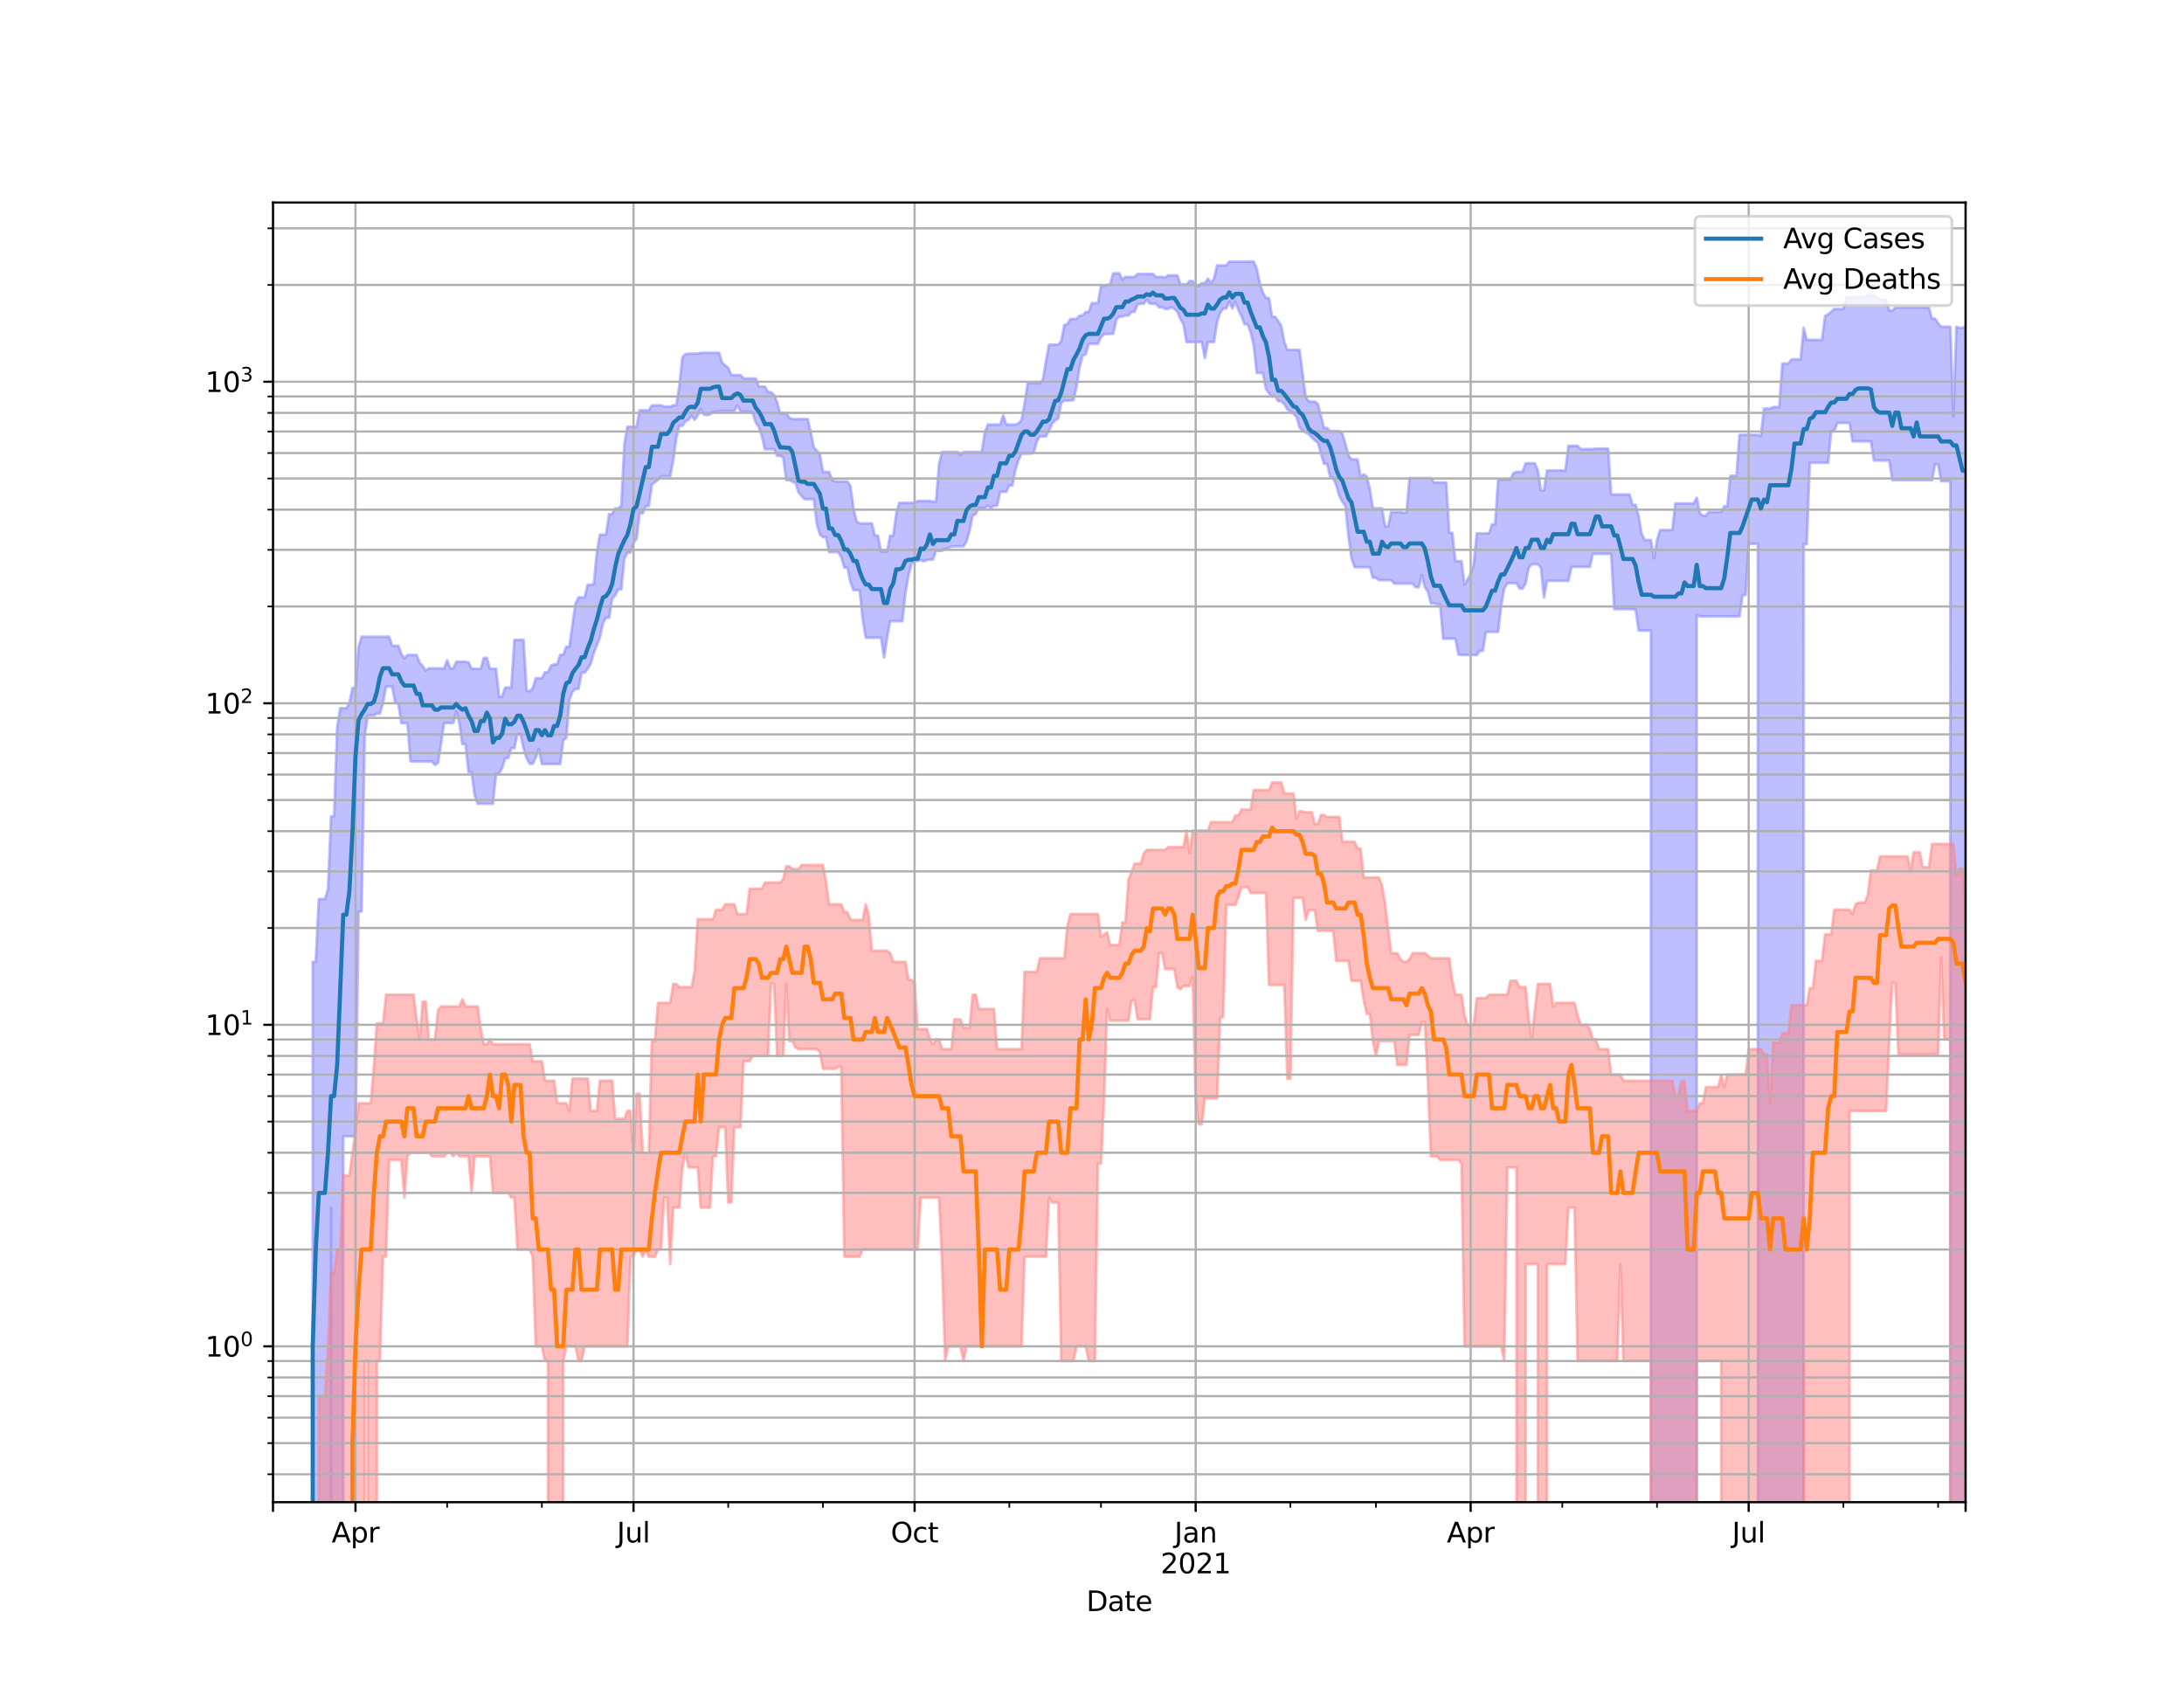 <?xml version="1.0" encoding="utf-8" standalone="no"?>
<!DOCTYPE svg PUBLIC "-//W3C//DTD SVG 1.1//EN"
  "http://www.w3.org/Graphics/SVG/1.1/DTD/svg11.dtd">
<svg height="612pt" version="1.1" viewBox="0 0 792 612" width="792pt" xmlns="http://www.w3.org/2000/svg" xmlns:xlink="http://www.w3.org/1999/xlink">
 <defs>
  <style type="text/css">*{stroke-linecap:butt;stroke-linejoin:round;}</style>
 </defs>
 <g id="figure_1">
  <g id="patch_1">
   <path d="M 0 612 
L 792 612 
L 792 0 
L 0 0 
z
" style="fill:#ffffff;"/>
  </g>
  <g id="axes_1">
   <g id="patch_2">
    <path d="M 99 544.68 
L 712.8 544.68 
L 712.8 73.44 
L 99 73.44 
z
" style="fill:#ffffff;"/>
   </g>
   <g id="PolyCollection_1">
    <path clip-path="url(#p68e2955192)" d="M 99 117073.322 
L 99 117073.322 
L 100.108 117073.322 
L 101.216 117073.322 
L 102.324 117073.322 
L 103.432 117073.322 
L 104.54 117073.322 
L 105.648 117073.322 
L 106.756 117073.322 
L 107.864 117073.322 
L 108.971 117073.322 
L 110.079 117073.322 
L 111.187 117073.322 
L 112.295 117073.322 
L 113.403 348.74 
L 114.511 348.74 
L 115.619 326.002 
L 116.727 326.002 
L 117.835 326.002 
L 118.943 322.426 
L 120.051 295.99 
L 121.159 295.99 
L 122.267 263.702 
L 123.375 256.798 
L 124.483 256.798 
L 125.591 256.798 
L 126.699 254.943 
L 127.806 249.483 
L 128.914 249.483 
L 130.022 234.6 
L 131.13 230.881 
L 132.238 230.881 
L 133.346 230.881 
L 134.454 230.881 
L 135.562 230.881 
L 136.67 230.881 
L 137.778 230.881 
L 138.886 230.881 
L 139.994 230.881 
L 141.102 230.881 
L 142.21 234.128 
L 143.318 234.128 
L 144.426 234.128 
L 145.534 237.062 
L 146.642 238.76 
L 147.749 237.49 
L 148.857 237.49 
L 149.965 237.49 
L 151.073 237.49 
L 152.181 240.251 
L 153.289 241.516 
L 154.397 243.172 
L 155.505 242.337 
L 156.613 242.337 
L 157.721 242.337 
L 158.829 242.337 
L 159.937 242.337 
L 161.045 242.337 
L 162.153 239.425 
L 163.261 242.337 
L 164.369 242.337 
L 165.477 239.949 
L 166.584 239.949 
L 167.692 239.949 
L 168.8 239.949 
L 169.908 240.176 
L 171.016 242.495 
L 172.124 242.495 
L 173.232 242.495 
L 174.34 242.495 
L 175.448 238.54 
L 176.556 238.54 
L 177.664 242.495 
L 178.772 242.495 
L 179.88 242.495 
L 180.988 252.572 
L 182.096 252.572 
L 183.204 249.301 
L 184.312 249.301 
L 185.419 249.301 
L 186.527 232.026 
L 187.635 232.026 
L 188.743 232.026 
L 189.851 232.026 
L 190.959 250.399 
L 192.067 250.677 
L 193.175 249.573 
L 194.283 245.932 
L 195.391 245.932 
L 196.499 245.932 
L 197.607 243.777 
L 198.715 243.777 
L 199.823 241.361 
L 200.931 240.899 
L 202.039 240.899 
L 203.147 237.454 
L 204.255 237.454 
L 205.362 234.498 
L 206.47 234.498 
L 207.578 226.631 
L 208.686 218.921 
L 209.794 216.615 
L 210.902 216.615 
L 212.01 216.615 
L 213.118 212.036 
L 214.226 212.036 
L 215.334 211.841 
L 216.442 200.306 
L 217.55 193.857 
L 218.658 193.857 
L 219.766 193.857 
L 220.874 186.41 
L 221.982 186.41 
L 223.09 184.299 
L 224.197 184.299 
L 225.305 183.491 
L 226.413 161.1 
L 227.521 154.74 
L 228.629 154.74 
L 229.737 154.74 
L 230.845 154.74 
L 231.953 148.804 
L 233.061 148.804 
L 234.169 148.804 
L 235.277 148.804 
L 236.385 146.972 
L 237.493 146.972 
L 238.601 146.972 
L 239.709 146.972 
L 240.817 147.436 
L 241.925 147.436 
L 243.032 147.436 
L 244.14 146.954 
L 245.248 146.954 
L 246.356 139.998 
L 247.464 129.584 
L 248.572 128.399 
L 249.68 128.237 
L 250.788 128.237 
L 251.896 128.237 
L 253.004 128.237 
L 254.112 127.94 
L 255.22 127.94 
L 256.328 127.94 
L 257.436 127.94 
L 258.544 127.94 
L 259.652 127.94 
L 260.76 127.94 
L 261.868 131.562 
L 262.975 132.486 
L 264.083 133.344 
L 265.191 135.987 
L 266.299 135.987 
L 267.407 135.987 
L 268.515 135.987 
L 269.623 137.238 
L 270.731 137.238 
L 271.839 137.238 
L 272.947 137.238 
L 274.055 137.238 
L 275.163 140.197 
L 276.271 140.197 
L 277.379 140.197 
L 278.487 142.176 
L 279.595 142.225 
L 280.703 143.201 
L 281.81 145.863 
L 282.918 149.828 
L 284.026 149.828 
L 285.134 149.828 
L 286.242 151.504 
L 287.35 151.939 
L 288.458 151.959 
L 289.566 151.959 
L 290.674 151.959 
L 291.782 151.959 
L 292.89 151.959 
L 293.998 156.715 
L 295.106 162.206 
L 296.214 163.445 
L 297.322 164.833 
L 298.43 171.102 
L 299.538 171.102 
L 300.645 171.102 
L 301.753 174.054 
L 302.861 174.548 
L 303.969 174.548 
L 305.077 174.548 
L 306.185 174.548 
L 307.293 174.548 
L 308.401 176.283 
L 309.509 184.349 
L 310.617 188.997 
L 311.725 189.787 
L 312.833 189.787 
L 313.941 189.787 
L 315.049 189.787 
L 316.157 189.787 
L 317.265 194.085 
L 318.373 194.222 
L 319.481 199.997 
L 320.588 199.997 
L 321.696 199.997 
L 322.804 194.222 
L 323.912 194.222 
L 325.02 186.202 
L 326.128 182.344 
L 327.236 182.344 
L 328.344 182.344 
L 329.452 182.344 
L 330.56 182.344 
L 331.668 182.344 
L 332.776 181.65 
L 333.884 181.65 
L 334.992 181.65 
L 336.1 181.65 
L 337.208 181.65 
L 338.316 181.9 
L 339.423 181.9 
L 340.531 168.303 
L 341.639 163.87 
L 342.747 163.87 
L 343.855 163.87 
L 344.963 163.87 
L 346.071 163.87 
L 347.179 163.87 
L 348.287 165.004 
L 349.395 163.87 
L 350.503 163.87 
L 351.611 163.87 
L 352.719 163.87 
L 353.827 163.87 
L 354.935 163.87 
L 356.043 163.87 
L 357.151 156.62 
L 358.258 153.95 
L 359.366 153.95 
L 360.474 153.95 
L 361.582 153.95 
L 362.69 153.95 
L 363.798 150.62 
L 364.906 153.95 
L 366.014 153.95 
L 367.122 153.95 
L 368.23 153.95 
L 369.338 153.593 
L 370.446 152.224 
L 371.554 146.418 
L 372.662 138.948 
L 373.77 138.948 
L 374.878 138.948 
L 375.986 138.948 
L 377.094 138.948 
L 378.201 137.675 
L 379.309 130.92 
L 380.417 124.985 
L 381.525 124.985 
L 382.633 124.985 
L 383.741 124.95 
L 384.849 123.742 
L 385.957 117.896 
L 387.065 117.503 
L 388.173 115.676 
L 389.281 115.676 
L 390.389 115.676 
L 391.497 114.438 
L 392.605 114.362 
L 393.713 113.139 
L 394.821 113.139 
L 395.929 109.921 
L 397.036 109.921 
L 398.144 109.921 
L 399.252 103.687 
L 400.36 103.687 
L 401.468 103.253 
L 402.576 103.253 
L 403.684 99.11 
L 404.792 99.11 
L 405.9 99.11 
L 407.008 101.379 
L 408.116 100.428 
L 409.224 100.428 
L 410.332 100.428 
L 411.44 100.428 
L 412.548 99.318 
L 413.656 99.318 
L 414.764 99.318 
L 415.871 99.318 
L 416.979 99.318 
L 418.087 99.318 
L 419.195 100.428 
L 420.303 100.428 
L 421.411 100.428 
L 422.519 100.622 
L 423.627 99.854 
L 424.735 99.854 
L 425.843 99.854 
L 426.951 99.854 
L 428.059 103.104 
L 429.167 103.104 
L 430.275 103.164 
L 431.383 101.898 
L 432.491 101.898 
L 433.599 103.641 
L 434.706 103.679 
L 435.814 102.634 
L 436.922 102.634 
L 438.03 101.053 
L 439.138 102.634 
L 440.246 101.053 
L 441.354 96.254 
L 442.462 96.254 
L 443.57 96.254 
L 444.678 96.254 
L 445.786 94.86 
L 446.894 94.86 
L 448.002 94.86 
L 449.11 94.86 
L 450.218 94.86 
L 451.326 94.86 
L 452.434 94.86 
L 453.542 94.86 
L 454.649 94.86 
L 455.757 97.503 
L 456.865 102.835 
L 457.973 106.153 
L 459.081 108.027 
L 460.189 108.027 
L 461.297 114.843 
L 462.405 114.843 
L 463.513 116.373 
L 464.621 118.184 
L 465.729 123.966 
L 466.837 126.852 
L 467.945 126.852 
L 469.053 126.852 
L 470.161 126.852 
L 471.269 126.852 
L 472.377 135.578 
L 473.484 143.941 
L 474.592 145.641 
L 475.7 145.641 
L 476.808 145.641 
L 477.916 146.453 
L 479.024 150.762 
L 480.132 155.183 
L 481.24 155.183 
L 482.348 156.353 
L 483.456 156.353 
L 484.564 156.353 
L 485.672 156.353 
L 486.78 157.204 
L 487.888 160.966 
L 488.996 165.15 
L 490.104 166.587 
L 491.212 166.587 
L 492.319 166.587 
L 493.427 172.931 
L 494.535 172.028 
L 495.643 172.771 
L 496.751 177.375 
L 497.859 184.312 
L 498.967 184.312 
L 500.075 184.312 
L 501.183 184.312 
L 502.291 190.903 
L 503.399 190.903 
L 504.507 185.645 
L 505.615 185.645 
L 506.723 185.645 
L 507.831 185.645 
L 508.939 185.916 
L 510.047 185.916 
L 511.155 173.363 
L 512.262 173.363 
L 513.37 173.363 
L 514.478 173.363 
L 515.586 173.363 
L 516.694 173.363 
L 517.802 173.363 
L 518.91 173.363 
L 520.018 174.932 
L 521.126 174.932 
L 522.234 174.932 
L 523.342 174.932 
L 524.45 174.932 
L 525.558 193.211 
L 526.666 193.211 
L 527.774 203.481 
L 528.882 203.481 
L 529.99 203.481 
L 531.097 212.036 
L 532.205 210.101 
L 533.313 208.096 
L 534.421 204.554 
L 535.529 193.405 
L 536.637 193.405 
L 537.745 193.405 
L 538.853 193.405 
L 539.961 193.405 
L 541.069 190.137 
L 542.177 190.137 
L 543.285 173.84 
L 544.393 173.84 
L 545.501 173.84 
L 546.609 173.84 
L 547.717 173.84 
L 548.825 171.538 
L 549.932 171.102 
L 551.04 171.102 
L 552.148 171.102 
L 553.256 167.993 
L 554.364 167.993 
L 555.472 167.993 
L 556.58 167.993 
L 557.688 170.592 
L 558.796 177.814 
L 559.904 177.814 
L 561.012 170.592 
L 562.12 170.592 
L 563.228 170.592 
L 564.336 170.592 
L 565.444 170.592 
L 566.552 170.592 
L 567.66 170.592 
L 568.768 161.658 
L 569.875 161.658 
L 570.983 161.658 
L 572.091 161.658 
L 573.199 162.826 
L 574.307 162.826 
L 575.415 162.826 
L 576.523 162.826 
L 577.631 162.826 
L 578.739 162.654 
L 579.847 162.654 
L 580.955 162.654 
L 582.063 162.654 
L 583.171 162.654 
L 584.279 179.303 
L 585.387 179.303 
L 586.495 179.303 
L 587.603 179.303 
L 588.71 179.303 
L 589.818 179.303 
L 590.926 179.303 
L 592.034 183.061 
L 593.142 183.061 
L 594.25 187.214 
L 595.358 193.691 
L 596.466 195.817 
L 597.574 195.817 
L 598.682 195.817 
L 599.79 202.466 
L 600.898 195.817 
L 602.006 192.19 
L 603.114 192.19 
L 604.222 192.19 
L 605.33 192.19 
L 606.438 192.19 
L 607.545 182.538 
L 608.653 182.538 
L 609.761 182.538 
L 610.869 182.538 
L 611.977 182.538 
L 613.085 182.538 
L 614.193 182.538 
L 615.301 180.474 
L 616.409 186.137 
L 617.517 186.922 
L 618.625 186.922 
L 619.733 185.632 
L 620.841 185.632 
L 621.949 185.632 
L 623.057 185.632 
L 624.165 185.632 
L 625.273 183.577 
L 626.381 183.577 
L 627.488 172.532 
L 628.596 172.532 
L 629.704 172.532 
L 630.812 157.669 
L 631.92 157.669 
L 633.028 157.669 
L 634.136 157.669 
L 635.244 157.669 
L 636.352 157.669 
L 637.46 157.669 
L 638.568 158.07 
L 639.676 148.168 
L 640.784 148.168 
L 641.892 148.168 
L 643 147.6 
L 644.108 147.6 
L 645.216 147.6 
L 646.323 131.841 
L 647.431 131.841 
L 648.539 131.841 
L 649.647 130.304 
L 650.755 130.304 
L 651.863 130.304 
L 652.971 130.304 
L 654.079 118.844 
L 655.187 123.229 
L 656.295 123.229 
L 657.403 123.229 
L 658.511 123.229 
L 659.619 123.229 
L 660.727 123.229 
L 661.835 114.561 
L 662.943 113.976 
L 664.051 113.075 
L 665.158 112.054 
L 666.266 112.054 
L 667.374 112.054 
L 668.482 112.054 
L 669.59 107.698 
L 670.698 107.698 
L 671.806 107.698 
L 672.914 107.698 
L 674.022 107.698 
L 675.13 107.698 
L 676.238 107.698 
L 677.346 107.064 
L 678.454 107.064 
L 679.562 107.064 
L 680.67 107.897 
L 681.778 108.693 
L 682.886 108.693 
L 683.994 108.693 
L 685.101 112.626 
L 686.209 112.699 
L 687.317 111.497 
L 688.425 111.497 
L 689.533 111.497 
L 690.641 111.497 
L 691.749 111.497 
L 692.857 111.497 
L 693.965 111.497 
L 695.073 111.497 
L 696.181 111.497 
L 697.289 111.497 
L 698.397 111.497 
L 699.505 111.497 
L 700.613 115.528 
L 701.721 115.528 
L 702.829 117.209 
L 703.936 118.473 
L 705.044 118.473 
L 706.152 118.473 
L 707.26 118.473 
L 708.368 150.905 
L 709.476 118.473 
L 710.584 118.875 
L 711.692 118.875 
L 712.8 118.381 
L 712.8 117073.322 
L 712.8 117073.322 
L 711.692 117073.322 
L 710.584 117073.322 
L 709.476 117073.322 
L 708.368 117073.322 
L 707.26 174.476 
L 706.152 174.476 
L 705.044 174.476 
L 703.936 174.476 
L 702.829 168.358 
L 701.721 168.358 
L 700.613 174.106 
L 699.505 174.106 
L 698.397 174.106 
L 697.289 174.106 
L 696.181 174.106 
L 695.073 174.106 
L 693.965 174.106 
L 692.857 174.106 
L 691.749 174.106 
L 690.641 174.106 
L 689.533 174.106 
L 688.425 174.106 
L 687.317 174.106 
L 686.209 174.106 
L 685.101 166.977 
L 683.994 166.977 
L 682.886 166.977 
L 681.778 166.977 
L 680.67 166.977 
L 679.562 166.977 
L 678.454 160.026 
L 677.346 160.026 
L 676.238 160.026 
L 675.13 160.026 
L 674.022 160.026 
L 672.914 160.026 
L 671.806 160.026 
L 670.698 153.361 
L 669.59 153.361 
L 668.482 153.361 
L 667.374 153.361 
L 666.266 153.361 
L 665.158 156.324 
L 664.051 156.324 
L 662.943 167.785 
L 661.835 167.785 
L 660.727 167.785 
L 659.619 167.785 
L 658.511 167.785 
L 657.403 167.785 
L 656.295 167.785 
L 655.187 197.334 
L 654.079 197.334 
L 652.971 117073.322 
L 651.863 117073.322 
L 650.755 117073.322 
L 649.647 117073.322 
L 648.539 117073.322 
L 647.431 117073.322 
L 646.323 117073.322 
L 645.216 117073.322 
L 644.108 117073.322 
L 643 117073.322 
L 641.892 117073.322 
L 640.784 117073.322 
L 639.676 117073.322 
L 638.568 117073.322 
L 637.46 197.189 
L 636.352 197.189 
L 635.244 197.189 
L 634.136 197.189 
L 633.028 215.791 
L 631.92 215.791 
L 630.812 223.491 
L 629.704 223.491 
L 628.596 223.491 
L 627.488 223.491 
L 626.381 223.491 
L 625.273 223.491 
L 624.165 223.491 
L 623.057 223.491 
L 621.949 223.491 
L 620.841 223.491 
L 619.733 223.491 
L 618.625 223.491 
L 617.517 223.491 
L 616.409 223.491 
L 615.301 223.004 
L 614.193 117073.322 
L 613.085 117073.322 
L 611.977 117073.322 
L 610.869 117073.322 
L 609.761 117073.322 
L 608.653 117073.322 
L 607.545 117073.322 
L 606.438 117073.322 
L 605.33 117073.322 
L 604.222 117073.322 
L 603.114 117073.322 
L 602.006 117073.322 
L 600.898 117073.322 
L 599.79 117073.322 
L 598.682 228.636 
L 597.574 228.636 
L 596.466 228.636 
L 595.358 228.636 
L 594.25 228.636 
L 593.142 221.102 
L 592.034 220.87 
L 590.926 220.87 
L 589.818 220.87 
L 588.71 220.87 
L 587.603 220.87 
L 586.495 220.87 
L 585.387 220.87 
L 584.279 200.807 
L 583.171 200.807 
L 582.063 200.807 
L 580.955 200.807 
L 579.847 200.807 
L 578.739 200.807 
L 577.631 200.807 
L 576.523 205.554 
L 575.415 205.554 
L 574.307 205.554 
L 573.199 205.554 
L 572.091 205.554 
L 570.983 205.554 
L 569.875 205.554 
L 568.768 210.604 
L 567.66 210.604 
L 566.552 210.604 
L 565.444 210.604 
L 564.336 210.604 
L 563.228 210.604 
L 562.12 210.604 
L 561.012 210.604 
L 559.904 216.639 
L 558.796 205.841 
L 557.688 204.591 
L 556.58 204.591 
L 555.472 204.591 
L 554.364 205.841 
L 553.256 211.454 
L 552.148 213.375 
L 551.04 213.375 
L 549.932 211.454 
L 548.825 211.454 
L 547.717 211.454 
L 546.609 211.454 
L 545.501 213.375 
L 544.393 219.545 
L 543.285 229.12 
L 542.177 229.12 
L 541.069 229.12 
L 539.961 229.12 
L 538.853 229.12 
L 537.745 235.972 
L 536.637 235.972 
L 535.529 237.49 
L 534.421 237.49 
L 533.313 237.49 
L 532.205 237.49 
L 531.097 237.49 
L 529.99 237.49 
L 528.882 237.347 
L 527.774 231.578 
L 526.666 231.578 
L 525.558 231.578 
L 524.45 231.578 
L 523.342 231.578 
L 522.234 219.07 
L 521.126 219.07 
L 520.018 218.772 
L 518.91 218.772 
L 517.802 214.501 
L 516.694 212.888 
L 515.586 208.519 
L 514.478 212.888 
L 513.37 212.888 
L 512.262 211.604 
L 511.155 211.604 
L 510.047 211.604 
L 508.939 211.604 
L 507.831 211.604 
L 506.723 211.604 
L 505.615 211.604 
L 504.507 210.373 
L 503.399 210.373 
L 502.291 210.373 
L 501.183 210.373 
L 500.075 210.373 
L 498.967 209.499 
L 497.859 209.499 
L 496.751 205.669 
L 495.643 205.669 
L 494.535 205.669 
L 493.427 205.669 
L 492.319 205.669 
L 491.212 205.669 
L 490.104 202.448 
L 488.996 194.42 
L 487.888 183.466 
L 486.78 181.912 
L 485.672 179.805 
L 484.564 175.953 
L 483.456 173.252 
L 482.348 172.911 
L 481.24 168.175 
L 480.132 168.175 
L 479.024 164.451 
L 477.916 160.455 
L 476.808 159.717 
L 475.7 158.648 
L 474.592 157.395 
L 473.484 156.809 
L 472.377 156.237 
L 471.269 154.957 
L 470.161 151.236 
L 469.053 149.993 
L 467.945 149.216 
L 466.837 148.469 
L 465.729 146.542 
L 464.621 145.443 
L 463.513 145.443 
L 462.405 143.642 
L 461.297 143.834 
L 460.189 142.603 
L 459.081 141.059 
L 457.973 135.244 
L 456.865 135.244 
L 455.757 135.244 
L 454.649 125.183 
L 453.542 120.533 
L 452.434 117.56 
L 451.326 117.56 
L 450.218 114.643 
L 449.11 112.44 
L 448.002 109.376 
L 446.894 111.85 
L 445.786 109.367 
L 444.678 111.85 
L 443.57 111.85 
L 442.462 113.448 
L 441.354 116.784 
L 440.246 124.027 
L 439.138 124.027 
L 438.03 124.027 
L 436.922 129.853 
L 435.814 124.027 
L 434.706 124.027 
L 433.599 124.027 
L 432.491 124.027 
L 431.383 124.027 
L 430.275 124.027 
L 429.167 117.586 
L 428.059 115.68 
L 426.951 113.02 
L 425.843 111.985 
L 424.735 111.417 
L 423.627 111.985 
L 422.519 111.985 
L 421.411 111.417 
L 420.303 111.417 
L 419.195 110.123 
L 418.087 110.123 
L 416.979 110.123 
L 415.871 108.679 
L 414.764 110.123 
L 413.656 110.123 
L 412.548 110.274 
L 411.44 113.072 
L 410.332 113.072 
L 409.224 114.394 
L 408.116 114.394 
L 407.008 114.776 
L 405.9 114.776 
L 404.792 115.945 
L 403.684 121.048 
L 402.576 121.048 
L 401.468 121.149 
L 400.36 121.149 
L 399.252 122.281 
L 398.144 124.679 
L 397.036 124.679 
L 395.929 124.679 
L 394.821 124.679 
L 393.713 128.478 
L 392.605 128.963 
L 391.497 133.129 
L 390.389 140.25 
L 389.281 145.072 
L 388.173 145.257 
L 387.065 145.257 
L 385.957 145.257 
L 384.849 146.104 
L 383.741 151.767 
L 382.633 152.418 
L 381.525 153.675 
L 380.417 156.122 
L 379.309 158.235 
L 378.201 158.235 
L 377.094 158.235 
L 375.986 160.018 
L 374.878 164.113 
L 373.77 164.459 
L 372.662 164.459 
L 371.554 164.459 
L 370.446 164.459 
L 369.338 166.879 
L 368.23 170.259 
L 367.122 176.048 
L 366.014 175.974 
L 364.906 178.324 
L 363.798 178.324 
L 362.69 178.324 
L 361.582 183.38 
L 360.474 183.38 
L 359.366 184.236 
L 358.258 183.38 
L 357.151 184.236 
L 356.043 184.236 
L 354.935 184.236 
L 353.827 186.41 
L 352.719 186.883 
L 351.611 192.395 
L 350.503 196.291 
L 349.395 198.119 
L 348.287 198.119 
L 347.179 198.119 
L 346.071 198.119 
L 344.963 198.119 
L 343.855 198.915 
L 342.747 198.915 
L 341.639 199.724 
L 340.531 199.724 
L 339.423 199.724 
L 338.316 202.88 
L 337.208 202.88 
L 336.1 203.08 
L 334.992 203.517 
L 333.884 203.08 
L 332.776 203.462 
L 331.668 203.462 
L 330.56 204.348 
L 329.452 208.58 
L 328.344 215.119 
L 327.236 225.233 
L 326.128 225.233 
L 325.02 225.233 
L 323.912 225.233 
L 322.804 225.233 
L 321.696 231.26 
L 320.588 238.394 
L 319.481 231.26 
L 318.373 231.26 
L 317.265 231.26 
L 316.157 231.26 
L 315.049 231.26 
L 313.941 231.228 
L 312.833 224.23 
L 311.725 214.002 
L 310.617 214.002 
L 309.509 214.002 
L 308.401 211.091 
L 307.293 205.803 
L 306.185 205.803 
L 305.077 201.966 
L 303.969 200.203 
L 302.861 200.203 
L 301.753 200.203 
L 300.645 200.203 
L 299.538 194.789 
L 298.43 194.789 
L 297.322 193.827 
L 296.214 189.983 
L 295.106 180.988 
L 293.998 180.988 
L 292.89 180.988 
L 291.782 180.988 
L 290.674 179.828 
L 289.566 178.525 
L 288.458 175.089 
L 287.35 174.641 
L 286.242 174.085 
L 285.134 174.085 
L 284.026 165.868 
L 282.918 165.253 
L 281.81 165.253 
L 280.703 162.908 
L 279.595 162.908 
L 278.487 162.908 
L 277.379 162.908 
L 276.271 158.033 
L 275.163 154.845 
L 274.055 153.191 
L 272.947 149.745 
L 271.839 149.279 
L 270.731 149.279 
L 269.623 149.367 
L 268.515 149.041 
L 267.407 146.978 
L 266.299 149.041 
L 265.191 149.041 
L 264.083 149.041 
L 262.975 149.041 
L 261.868 149.041 
L 260.76 149.041 
L 259.652 149.367 
L 258.544 149.367 
L 257.436 150.306 
L 256.328 150.543 
L 255.22 150.306 
L 254.112 148.272 
L 253.004 150.698 
L 251.896 152.218 
L 250.788 150.698 
L 249.68 152.218 
L 248.572 152.773 
L 247.464 154.385 
L 246.356 154.385 
L 245.248 158.784 
L 244.14 166.932 
L 243.032 172.731 
L 241.925 172.731 
L 240.817 172.731 
L 239.709 172.731 
L 238.601 173.993 
L 237.493 174.901 
L 236.385 175.688 
L 235.277 183.491 
L 234.169 183.491 
L 233.061 186.098 
L 231.953 186.098 
L 230.845 195.3 
L 229.737 196.931 
L 228.629 200.34 
L 227.521 200.34 
L 226.413 202.52 
L 225.305 213.71 
L 224.197 213.71 
L 223.09 215.838 
L 221.982 217.164 
L 220.874 224.01 
L 219.766 224.01 
L 218.658 226.027 
L 217.55 231.165 
L 216.442 234.028 
L 215.334 236.707 
L 214.226 240.669 
L 213.118 242.455 
L 212.01 243.899 
L 210.902 243.899 
L 209.794 249.801 
L 208.686 249.801 
L 207.578 250.817 
L 206.47 253.843 
L 205.362 267.574 
L 204.255 268.425 
L 203.147 277.04 
L 202.039 277.04 
L 200.931 277.04 
L 199.823 277.04 
L 198.715 277.04 
L 197.607 277.04 
L 196.499 277.04 
L 195.391 271.487 
L 194.283 274.745 
L 193.175 276.962 
L 192.067 276.962 
L 190.959 274.895 
L 189.851 271.277 
L 188.743 266.166 
L 187.635 266.166 
L 186.527 271.277 
L 185.419 271.277 
L 184.312 274.895 
L 183.204 274.895 
L 182.096 278.468 
L 180.988 280.522 
L 179.88 280.522 
L 178.772 291.424 
L 177.664 291.424 
L 176.556 291.424 
L 175.448 291.424 
L 174.34 291.424 
L 173.232 291.424 
L 172.124 288.397 
L 171.016 280.021 
L 169.908 280.021 
L 168.8 269.831 
L 167.692 269.831 
L 166.584 262.162 
L 165.477 257.966 
L 164.369 262.162 
L 163.261 262.162 
L 162.153 262.162 
L 161.045 262.162 
L 159.937 269.56 
L 158.829 276.65 
L 157.721 277.354 
L 156.613 276.109 
L 155.505 276.109 
L 154.397 276.109 
L 153.289 276.109 
L 152.181 276.109 
L 151.073 276.109 
L 149.965 276.109 
L 148.857 276.033 
L 147.749 262.22 
L 146.642 262.22 
L 145.534 262.22 
L 144.426 255.095 
L 143.318 254.943 
L 142.21 248.94 
L 141.102 248.94 
L 139.994 248.94 
L 138.886 254.943 
L 137.778 258.723 
L 136.67 258.723 
L 135.562 259.381 
L 134.454 259.381 
L 133.346 259.603 
L 132.238 266.929 
L 131.13 330.52 
L 130.022 330.52 
L 128.914 412.009 
L 127.806 412.009 
L 126.699 412.009 
L 125.591 412.009 
L 124.483 412.009 
L 123.375 117073.322 
L 122.267 117073.322 
L 121.159 117073.322 
L 120.051 437.874 
L 118.943 117073.322 
L 117.835 117073.322 
L 116.727 117073.322 
L 115.619 117073.322 
L 114.511 117073.322 
L 113.403 117073.322 
L 112.295 117073.322 
L 111.187 117073.322 
L 110.079 117073.322 
L 108.971 117073.322 
L 107.864 117073.322 
L 106.756 117073.322 
L 105.648 117073.322 
L 104.54 117073.322 
L 103.432 117073.322 
L 102.324 117073.322 
L 101.216 117073.322 
L 100.108 117073.322 
L 99 117073.322 
z
" style="fill:#8080ff;fill-opacity:0.5;stroke:#8080ff;stroke-opacity:0.5;"/>
   </g>
   <g id="PolyCollection_2">
    <path clip-path="url(#p68e2955192)" d="M 99 117073.322 
L 99 117073.322 
L 100.108 117073.322 
L 101.216 117073.322 
L 102.324 117073.322 
L 103.432 117073.322 
L 104.54 117073.322 
L 105.648 117073.322 
L 106.756 117073.322 
L 107.864 117073.322 
L 108.971 117073.322 
L 110.079 117073.322 
L 111.187 117073.322 
L 112.295 117073.322 
L 113.403 117073.322 
L 114.511 117073.322 
L 115.619 506.224 
L 116.727 506.224 
L 117.835 506.224 
L 118.943 488.164 
L 120.051 461.297 
L 121.159 461.297 
L 122.267 453.069 
L 123.375 453.069 
L 124.483 426.202 
L 125.591 426.202 
L 126.699 426.202 
L 127.806 417.973 
L 128.914 409.808 
L 130.022 400.041 
L 131.13 400.041 
L 132.238 400.041 
L 133.346 400.041 
L 134.454 400.041 
L 135.562 386.825 
L 136.67 371.075 
L 137.778 371.075 
L 138.886 371.075 
L 139.994 360.688 
L 141.102 360.688 
L 142.21 360.688 
L 143.318 360.688 
L 144.426 360.688 
L 145.534 360.688 
L 146.642 360.688 
L 147.749 360.688 
L 148.857 360.688 
L 149.965 360.688 
L 151.073 369.593 
L 152.181 376.914 
L 153.289 363.199 
L 154.397 363.199 
L 155.505 376.914 
L 156.613 376.914 
L 157.721 376.914 
L 158.829 366.295 
L 159.937 364.945 
L 161.045 364.945 
L 162.153 364.945 
L 163.261 364.945 
L 164.369 364.945 
L 165.477 364.945 
L 166.584 364.945 
L 167.692 362.348 
L 168.8 364.945 
L 169.908 364.945 
L 171.016 364.945 
L 172.124 364.945 
L 173.232 364.945 
L 174.34 373.121 
L 175.448 378.63 
L 176.556 378.63 
L 177.664 376.914 
L 178.772 378.63 
L 179.88 378.63 
L 180.988 378.63 
L 182.096 378.63 
L 183.204 378.63 
L 184.312 378.63 
L 185.419 378.63 
L 186.527 378.63 
L 187.635 378.63 
L 188.743 378.63 
L 189.851 378.63 
L 190.959 378.63 
L 192.067 378.63 
L 193.175 384.813 
L 194.283 384.813 
L 195.391 384.813 
L 196.499 384.813 
L 197.607 391.856 
L 198.715 391.856 
L 199.823 391.856 
L 200.931 391.856 
L 202.039 400.041 
L 203.147 400.041 
L 204.255 400.041 
L 205.362 400.041 
L 206.47 402.778 
L 207.578 391.106 
L 208.686 391.106 
L 209.794 391.106 
L 210.902 391.106 
L 212.01 391.106 
L 213.118 391.106 
L 214.226 402.778 
L 215.334 402.778 
L 216.442 402.778 
L 217.55 391.856 
L 218.658 391.856 
L 219.766 391.856 
L 220.874 391.856 
L 221.982 391.856 
L 223.09 405.672 
L 224.197 405.672 
L 225.305 405.672 
L 226.413 405.672 
L 227.521 402.778 
L 228.629 402.778 
L 229.737 417.973 
L 230.845 396.607 
L 231.953 396.607 
L 233.061 417.973 
L 234.169 417.973 
L 235.277 417.973 
L 236.385 377.48 
L 237.493 377.48 
L 238.601 363.63 
L 239.709 363.63 
L 240.817 363.63 
L 241.925 363.63 
L 243.032 363.63 
L 244.14 356.761 
L 245.248 356.761 
L 246.356 357.907 
L 247.464 357.907 
L 248.572 357.907 
L 249.68 357.907 
L 250.788 357.907 
L 251.896 352.072 
L 253.004 333.295 
L 254.112 333.295 
L 255.22 333.295 
L 256.328 333.295 
L 257.436 333.295 
L 258.544 333.295 
L 259.652 329.849 
L 260.76 329.849 
L 261.868 329.849 
L 262.975 327.889 
L 264.083 327.889 
L 265.191 327.889 
L 266.299 327.889 
L 267.407 331.428 
L 268.515 331.428 
L 269.623 331.428 
L 270.731 331.428 
L 271.839 322.235 
L 272.947 322.235 
L 274.055 322.235 
L 275.163 322.235 
L 276.271 322.235 
L 277.379 319.993 
L 278.487 319.993 
L 279.595 319.993 
L 280.703 319.993 
L 281.81 319.993 
L 282.918 319.993 
L 284.026 318.729 
L 285.134 314.131 
L 286.242 314.131 
L 287.35 315.117 
L 288.458 315.117 
L 289.566 315.117 
L 290.674 313.645 
L 291.782 313.645 
L 292.89 313.645 
L 293.998 313.645 
L 295.106 313.645 
L 296.214 313.645 
L 297.322 313.645 
L 298.43 313.645 
L 299.538 319.628 
L 300.645 327.889 
L 301.753 327.889 
L 302.861 327.889 
L 303.969 327.889 
L 305.077 327.889 
L 306.185 330.745 
L 307.293 330.745 
L 308.401 333.533 
L 309.509 333.533 
L 310.617 333.533 
L 311.725 333.533 
L 312.833 333.533 
L 313.941 327.889 
L 315.049 331.888 
L 316.157 344.712 
L 317.265 344.712 
L 318.373 344.712 
L 319.481 344.712 
L 320.588 344.712 
L 321.696 344.712 
L 322.804 345.614 
L 323.912 348.74 
L 325.02 348.74 
L 326.128 348.74 
L 327.236 348.74 
L 328.344 348.74 
L 329.452 355.271 
L 330.56 355.271 
L 331.668 356.384 
L 332.776 373.121 
L 333.884 373.121 
L 334.992 373.121 
L 336.1 373.121 
L 337.208 376.914 
L 338.316 378.63 
L 339.423 376.914 
L 340.531 376.914 
L 341.639 380.407 
L 342.747 380.407 
L 343.855 380.407 
L 344.963 380.407 
L 346.071 369.593 
L 347.179 369.593 
L 348.287 369.593 
L 349.395 372.602 
L 350.503 372.602 
L 351.611 372.602 
L 352.719 360.688 
L 353.827 360.688 
L 354.935 365.841 
L 356.043 365.841 
L 357.151 365.841 
L 358.258 365.841 
L 359.366 365.841 
L 360.474 365.841 
L 361.582 380.407 
L 362.69 380.407 
L 363.798 380.407 
L 364.906 380.407 
L 366.014 380.407 
L 367.122 380.407 
L 368.23 380.407 
L 369.338 380.407 
L 370.446 380.407 
L 371.554 352.418 
L 372.662 352.418 
L 373.77 352.418 
L 374.878 352.418 
L 375.986 352.418 
L 377.094 347.466 
L 378.201 347.466 
L 379.309 347.466 
L 380.417 347.466 
L 381.525 347.466 
L 382.633 347.466 
L 383.741 347.466 
L 384.849 347.466 
L 385.957 347.466 
L 387.065 335.73 
L 388.173 331.428 
L 389.281 331.428 
L 390.389 331.428 
L 391.497 331.428 
L 392.605 331.428 
L 393.713 331.428 
L 394.821 331.428 
L 395.929 331.428 
L 397.036 331.428 
L 398.144 331.428 
L 399.252 339.616 
L 400.36 338.815 
L 401.468 338.026 
L 402.576 342.669 
L 403.684 342.669 
L 404.792 342.669 
L 405.9 342.669 
L 407.008 334.498 
L 408.116 334.498 
L 409.224 318.908 
L 410.332 316.293 
L 411.44 313.163 
L 412.548 313.163 
L 413.656 313.163 
L 414.764 309.468 
L 415.871 308.149 
L 416.979 308.149 
L 418.087 308.149 
L 419.195 308.149 
L 420.303 308.149 
L 421.411 308.149 
L 422.519 308.149 
L 423.627 307.146 
L 424.735 307.146 
L 425.843 307.146 
L 426.951 307.146 
L 428.059 307.146 
L 429.167 307.146 
L 430.275 301.135 
L 431.383 309.32 
L 432.491 301.135 
L 433.599 301.135 
L 434.706 301.135 
L 435.814 301.135 
L 436.922 301.135 
L 438.03 301.135 
L 439.138 298.081 
L 440.246 298.081 
L 441.354 298.081 
L 442.462 298.081 
L 443.57 298.081 
L 444.678 298.081 
L 445.786 298.081 
L 446.894 298.081 
L 448.002 295.65 
L 449.11 295.65 
L 450.218 293.547 
L 451.326 293.547 
L 452.434 293.547 
L 453.542 293.547 
L 454.649 286.475 
L 455.757 286.475 
L 456.865 286.475 
L 457.973 286.475 
L 459.081 286.475 
L 460.189 286.475 
L 461.297 283.723 
L 462.405 283.723 
L 463.513 283.723 
L 464.621 283.723 
L 465.729 287.716 
L 466.837 287.716 
L 467.945 287.716 
L 469.053 287.716 
L 470.161 296.909 
L 471.269 294.202 
L 472.377 294.202 
L 473.484 294.532 
L 474.592 294.532 
L 475.7 294.532 
L 476.808 298.797 
L 477.916 298.797 
L 479.024 295.537 
L 480.132 295.537 
L 481.24 296.218 
L 482.348 296.218 
L 483.456 296.218 
L 484.564 296.218 
L 485.672 296.218 
L 486.78 305.199 
L 487.888 305.199 
L 488.996 305.199 
L 490.104 305.199 
L 491.212 305.199 
L 492.319 307.717 
L 493.427 307.717 
L 494.535 318.197 
L 495.643 318.197 
L 496.751 318.197 
L 497.859 318.197 
L 498.967 318.197 
L 500.075 318.197 
L 501.183 321.101 
L 502.291 327.676 
L 503.399 336.992 
L 504.507 345.614 
L 505.615 345.614 
L 506.723 345.614 
L 507.831 347.782 
L 508.939 348.74 
L 510.047 348.74 
L 511.155 347.782 
L 512.262 345.614 
L 513.37 345.614 
L 514.478 345.614 
L 515.586 345.614 
L 516.694 345.614 
L 517.802 346.532 
L 518.91 347.466 
L 520.018 347.466 
L 521.126 347.466 
L 522.234 347.466 
L 523.342 347.466 
L 524.45 347.466 
L 525.558 347.466 
L 526.666 355.64 
L 527.774 360.688 
L 528.882 360.688 
L 529.99 360.688 
L 531.097 368.154 
L 532.205 371.579 
L 533.313 371.579 
L 534.421 371.579 
L 535.529 361.928 
L 536.637 361.928 
L 537.745 361.928 
L 538.853 361.928 
L 539.961 360.688 
L 541.069 360.688 
L 542.177 360.688 
L 543.285 360.688 
L 544.393 360.688 
L 545.501 360.688 
L 546.609 360.688 
L 547.717 355.64 
L 548.825 355.64 
L 549.932 355.64 
L 551.04 357.907 
L 552.148 357.907 
L 553.256 357.907 
L 554.364 369.593 
L 555.472 376.914 
L 556.58 366.295 
L 557.688 356.761 
L 558.796 356.761 
L 559.904 356.761 
L 561.012 356.761 
L 562.12 356.761 
L 563.228 364.945 
L 564.336 363.63 
L 565.444 363.63 
L 566.552 363.63 
L 567.66 363.63 
L 568.768 363.63 
L 569.875 363.63 
L 570.983 363.63 
L 572.091 368.154 
L 573.199 371.579 
L 574.307 371.579 
L 575.415 371.579 
L 576.523 373.121 
L 577.631 376.914 
L 578.739 376.914 
L 579.847 380.407 
L 580.955 380.407 
L 582.063 380.407 
L 583.171 380.407 
L 584.279 389.638 
L 585.387 389.638 
L 586.495 389.638 
L 587.603 389.638 
L 588.71 391.856 
L 589.818 391.856 
L 590.926 391.856 
L 592.034 391.856 
L 593.142 391.856 
L 594.25 391.856 
L 595.358 391.856 
L 596.466 391.856 
L 597.574 391.856 
L 598.682 391.856 
L 599.79 391.856 
L 600.898 391.856 
L 602.006 391.856 
L 603.114 391.856 
L 604.222 391.856 
L 605.33 391.856 
L 606.438 391.856 
L 607.545 397.443 
L 608.653 397.443 
L 609.761 391.856 
L 610.869 391.856 
L 611.977 402.778 
L 613.085 402.778 
L 614.193 402.778 
L 615.301 402.778 
L 616.409 400.041 
L 617.517 400.041 
L 618.625 394.176 
L 619.733 394.176 
L 620.841 394.176 
L 621.949 394.176 
L 623.057 394.176 
L 624.165 389.638 
L 625.273 394.176 
L 626.381 389.638 
L 627.488 389.638 
L 628.596 389.638 
L 629.704 389.638 
L 630.812 389.638 
L 631.92 389.638 
L 633.028 389.638 
L 634.136 380.407 
L 635.244 380.407 
L 636.352 380.407 
L 637.46 380.407 
L 638.568 380.407 
L 639.676 382.249 
L 640.784 382.249 
L 641.892 400.041 
L 643 378.052 
L 644.108 378.052 
L 645.216 378.052 
L 646.323 374.712 
L 647.431 374.712 
L 648.539 374.712 
L 649.647 364.503 
L 650.755 364.503 
L 651.863 364.503 
L 652.971 364.503 
L 654.079 364.503 
L 655.187 364.503 
L 656.295 358.295 
L 657.403 358.295 
L 658.511 348.419 
L 659.619 348.419 
L 660.727 348.419 
L 661.835 338.815 
L 662.943 338.815 
L 664.051 338.815 
L 665.158 329.849 
L 666.266 329.849 
L 667.374 329.849 
L 668.482 329.849 
L 669.59 329.849 
L 670.698 329.849 
L 671.806 331.428 
L 672.914 327.889 
L 674.022 327.252 
L 675.13 327.252 
L 676.238 327.252 
L 677.346 324.382 
L 678.454 315.618 
L 679.562 315.618 
L 680.67 315.618 
L 681.778 310.518 
L 682.886 310.518 
L 683.994 310.518 
L 685.101 310.518 
L 686.209 310.518 
L 687.317 310.518 
L 688.425 310.518 
L 689.533 310.518 
L 690.641 310.518 
L 691.749 310.518 
L 692.857 315.618 
L 693.965 309.024 
L 695.073 309.024 
L 696.181 309.024 
L 697.289 314.457 
L 698.397 314.457 
L 699.505 314.457 
L 700.613 306.024 
L 701.721 306.024 
L 702.829 306.024 
L 703.936 306.024 
L 705.044 306.024 
L 706.152 306.024 
L 707.26 306.024 
L 708.368 306.024 
L 709.476 317.496 
L 710.584 314.951 
L 711.692 314.951 
L 712.8 327.042 
L 712.8 117073.322 
L 712.8 117073.322 
L 711.692 117073.322 
L 710.584 117073.322 
L 709.476 117073.322 
L 708.368 117073.322 
L 707.26 376.914 
L 706.152 376.914 
L 705.044 376.914 
L 703.936 347.153 
L 702.829 382.249 
L 701.721 382.249 
L 700.613 382.249 
L 699.505 382.249 
L 698.397 382.249 
L 697.289 382.249 
L 696.181 382.249 
L 695.073 382.249 
L 693.965 382.249 
L 692.857 382.249 
L 691.749 382.249 
L 690.641 382.249 
L 689.533 382.249 
L 688.425 382.249 
L 687.317 356.384 
L 686.209 356.384 
L 685.101 376.914 
L 683.994 402.778 
L 682.886 402.778 
L 681.778 402.778 
L 680.67 402.778 
L 679.562 402.778 
L 678.454 402.778 
L 677.346 402.778 
L 676.238 402.778 
L 675.13 402.778 
L 674.022 402.778 
L 672.914 402.778 
L 671.806 402.778 
L 670.698 402.778 
L 669.59 117073.322 
L 668.482 117073.322 
L 667.374 117073.322 
L 666.266 117073.322 
L 665.158 117073.322 
L 664.051 117073.322 
L 662.943 117073.322 
L 661.835 117073.322 
L 660.727 117073.322 
L 659.619 117073.322 
L 658.511 117073.322 
L 657.403 117073.322 
L 656.295 117073.322 
L 655.187 117073.322 
L 654.079 493.499 
L 652.971 117073.322 
L 651.863 117073.322 
L 650.755 117073.322 
L 649.647 117073.322 
L 648.539 117073.322 
L 647.431 117073.322 
L 646.323 117073.322 
L 645.216 117073.322 
L 644.108 117073.322 
L 643 117073.322 
L 641.892 117073.322 
L 640.784 117073.322 
L 639.676 117073.322 
L 638.568 117073.322 
L 637.46 117073.322 
L 636.352 117073.322 
L 635.244 117073.322 
L 634.136 117073.322 
L 633.028 117073.322 
L 631.92 117073.322 
L 630.812 117073.322 
L 629.704 117073.322 
L 628.596 117073.322 
L 627.488 117073.322 
L 626.381 117073.322 
L 625.273 117073.322 
L 624.165 493.499 
L 623.057 493.499 
L 621.949 493.499 
L 620.841 493.499 
L 619.733 493.499 
L 618.625 493.499 
L 617.517 493.499 
L 616.409 493.499 
L 615.301 493.499 
L 614.193 117073.322 
L 613.085 117073.322 
L 611.977 117073.322 
L 610.869 117073.322 
L 609.761 117073.322 
L 608.653 117073.322 
L 607.545 117073.322 
L 606.438 117073.322 
L 605.33 117073.322 
L 604.222 117073.322 
L 603.114 117073.322 
L 602.006 117073.322 
L 600.898 117073.322 
L 599.79 117073.322 
L 598.682 493.499 
L 597.574 493.499 
L 596.466 493.499 
L 595.358 493.499 
L 594.25 493.499 
L 593.142 493.499 
L 592.034 493.499 
L 590.926 493.499 
L 589.818 493.499 
L 588.71 493.499 
L 587.603 458.403 
L 586.495 493.499 
L 585.387 493.499 
L 584.279 493.499 
L 583.171 493.499 
L 582.063 493.499 
L 580.955 493.499 
L 579.847 493.499 
L 578.739 493.499 
L 577.631 493.499 
L 576.523 493.499 
L 575.415 493.499 
L 574.307 493.499 
L 573.199 493.499 
L 572.091 493.499 
L 570.983 437.874 
L 569.875 437.874 
L 568.768 437.874 
L 567.66 458.403 
L 566.552 458.403 
L 565.444 458.403 
L 564.336 458.403 
L 563.228 458.403 
L 562.12 458.403 
L 561.012 458.403 
L 559.904 117073.322 
L 558.796 117073.322 
L 557.688 458.403 
L 556.58 458.403 
L 555.472 458.403 
L 554.364 458.403 
L 553.256 458.403 
L 552.148 117073.322 
L 551.04 117073.322 
L 549.932 423.308 
L 548.825 423.308 
L 547.717 423.308 
L 546.609 423.308 
L 545.501 493.499 
L 544.393 488.164 
L 543.285 488.164 
L 542.177 488.164 
L 541.069 488.164 
L 539.961 488.164 
L 538.853 488.164 
L 537.745 488.164 
L 536.637 488.164 
L 535.529 488.164 
L 534.421 488.164 
L 533.313 488.164 
L 532.205 488.164 
L 531.097 488.164 
L 529.99 421.92 
L 528.882 420.57 
L 527.774 420.57 
L 526.666 420.57 
L 525.558 420.57 
L 524.45 420.57 
L 523.342 420.57 
L 522.234 420.57 
L 521.126 419.255 
L 520.018 419.255 
L 518.91 419.255 
L 517.802 392.618 
L 516.694 370.577 
L 515.586 370.577 
L 514.478 375.254 
L 513.37 375.254 
L 512.262 375.254 
L 511.155 375.254 
L 510.047 386.145 
L 508.939 386.145 
L 507.831 386.145 
L 506.723 386.145 
L 505.615 377.48 
L 504.507 377.48 
L 503.399 377.48 
L 502.291 377.48 
L 501.183 377.48 
L 500.075 377.48 
L 498.967 382.877 
L 497.859 377.48 
L 496.751 367.682 
L 495.643 367.682 
L 494.535 362.772 
L 493.427 355.64 
L 492.319 355.64 
L 491.212 355.64 
L 490.104 355.64 
L 488.996 348.419 
L 487.888 348.419 
L 486.78 348.419 
L 485.672 348.419 
L 484.564 348.419 
L 483.456 337.506 
L 482.348 337.506 
L 481.24 337.506 
L 480.132 337.506 
L 479.024 337.506 
L 477.916 337.506 
L 476.808 330.072 
L 475.7 330.072 
L 474.592 330.072 
L 473.484 333.533 
L 472.377 325.592 
L 471.269 325.592 
L 470.161 325.592 
L 469.053 325.592 
L 467.945 391.106 
L 466.837 391.106 
L 465.729 357.14 
L 464.621 357.14 
L 463.513 357.14 
L 462.405 357.14 
L 461.297 357.14 
L 460.189 357.14 
L 459.081 323.787 
L 457.973 323.787 
L 456.865 323.787 
L 455.757 323.787 
L 454.649 323.787 
L 453.542 323.787 
L 452.434 321.665 
L 451.326 321.665 
L 450.218 321.665 
L 449.11 325.185 
L 448.002 328.103 
L 446.894 328.103 
L 445.786 328.103 
L 444.678 328.103 
L 443.57 368.629 
L 442.462 369.109 
L 441.354 398.294 
L 440.246 398.294 
L 439.138 398.294 
L 438.03 398.294 
L 436.922 398.294 
L 435.814 407.698 
L 434.706 407.698 
L 433.599 398.294 
L 432.491 354.182 
L 431.383 357.522 
L 430.275 357.522 
L 429.167 357.522 
L 428.059 358.686 
L 426.951 357.907 
L 425.843 351.388 
L 424.735 351.388 
L 423.627 351.388 
L 422.519 351.388 
L 421.411 345.614 
L 420.303 345.614 
L 419.195 357.907 
L 418.087 357.907 
L 416.979 369.593 
L 415.871 369.593 
L 414.764 369.593 
L 413.656 369.593 
L 412.548 369.593 
L 411.44 362.772 
L 410.332 362.772 
L 409.224 370.083 
L 408.116 370.083 
L 407.008 370.083 
L 405.9 370.083 
L 404.792 370.083 
L 403.684 370.083 
L 402.576 370.083 
L 401.468 365.841 
L 400.36 399.16 
L 399.252 421.92 
L 398.144 421.92 
L 397.036 493.499 
L 395.929 493.499 
L 394.821 493.499 
L 393.713 488.164 
L 392.605 488.164 
L 391.497 488.164 
L 390.389 488.164 
L 389.281 493.499 
L 388.173 493.499 
L 387.065 493.499 
L 385.957 493.499 
L 384.849 493.499 
L 383.741 436.032 
L 382.633 436.032 
L 381.525 436.032 
L 380.417 434.256 
L 379.309 455.666 
L 378.201 455.666 
L 377.094 455.666 
L 375.986 455.666 
L 374.878 455.666 
L 373.77 455.666 
L 372.662 455.666 
L 371.554 455.666 
L 370.446 488.164 
L 369.338 488.164 
L 368.23 488.164 
L 367.122 488.164 
L 366.014 488.164 
L 364.906 488.164 
L 363.798 488.164 
L 362.69 488.164 
L 361.582 488.164 
L 360.474 488.164 
L 359.366 488.164 
L 358.258 488.164 
L 357.151 488.164 
L 356.043 488.164 
L 354.935 488.164 
L 353.827 488.164 
L 352.719 488.164 
L 351.611 488.164 
L 350.503 488.164 
L 349.395 493.499 
L 348.287 488.164 
L 347.179 488.164 
L 346.071 488.164 
L 344.963 488.164 
L 343.855 488.164 
L 342.747 493.499 
L 341.639 458.403 
L 340.531 434.256 
L 339.423 434.256 
L 338.316 434.256 
L 337.208 434.256 
L 336.1 434.256 
L 334.992 434.256 
L 333.884 434.256 
L 332.776 453.069 
L 331.668 453.069 
L 330.56 453.069 
L 329.452 453.069 
L 328.344 453.069 
L 327.236 453.069 
L 326.128 453.069 
L 325.02 453.069 
L 323.912 453.069 
L 322.804 453.069 
L 321.696 453.069 
L 320.588 453.069 
L 319.481 453.069 
L 318.373 453.069 
L 317.265 453.069 
L 316.157 453.069 
L 315.049 453.069 
L 313.941 453.069 
L 312.833 453.069 
L 311.725 455.666 
L 310.617 455.666 
L 309.509 455.666 
L 308.401 455.666 
L 307.293 455.666 
L 306.185 455.666 
L 305.077 386.825 
L 303.969 386.825 
L 302.861 387.514 
L 301.753 387.514 
L 300.645 387.514 
L 299.538 387.514 
L 298.43 387.514 
L 297.322 381.627 
L 296.214 380.407 
L 295.106 380.407 
L 293.998 380.407 
L 292.89 380.407 
L 291.782 380.407 
L 290.674 380.407 
L 289.566 380.407 
L 288.458 379.808 
L 287.35 377.48 
L 286.242 377.48 
L 285.134 356.761 
L 284.026 382.877 
L 282.918 382.877 
L 281.81 382.877 
L 280.703 356.761 
L 279.595 356.761 
L 278.487 382.877 
L 277.379 382.877 
L 276.271 382.877 
L 275.163 382.877 
L 274.055 382.877 
L 272.947 382.877 
L 271.839 384.813 
L 270.731 384.813 
L 269.623 384.813 
L 268.515 408.742 
L 267.407 408.742 
L 266.299 408.742 
L 265.191 436.032 
L 264.083 436.032 
L 262.975 408.742 
L 261.868 408.742 
L 260.76 408.742 
L 259.652 419.255 
L 258.544 419.255 
L 257.436 437.874 
L 256.328 437.874 
L 255.22 437.874 
L 254.112 437.874 
L 253.004 423.308 
L 251.896 423.308 
L 250.788 423.308 
L 249.68 423.308 
L 248.572 417.973 
L 247.464 423.308 
L 246.356 437.874 
L 245.248 437.874 
L 244.14 437.874 
L 243.032 458.403 
L 241.925 434.256 
L 240.817 434.256 
L 239.709 453.069 
L 238.601 453.069 
L 237.493 455.666 
L 236.385 455.666 
L 235.277 455.666 
L 234.169 453.069 
L 233.061 455.666 
L 231.953 453.069 
L 230.845 453.069 
L 229.737 455.666 
L 228.629 455.666 
L 227.521 488.164 
L 226.413 488.164 
L 225.305 488.164 
L 224.197 488.164 
L 223.09 488.164 
L 221.982 488.164 
L 220.874 488.164 
L 219.766 488.164 
L 218.658 488.164 
L 217.55 488.164 
L 216.442 488.164 
L 215.334 488.164 
L 214.226 488.164 
L 213.118 488.164 
L 212.01 488.164 
L 210.902 493.499 
L 209.794 493.499 
L 208.686 488.164 
L 207.578 488.164 
L 206.47 488.164 
L 205.362 488.164 
L 204.255 493.499 
L 203.147 117073.322 
L 202.039 117073.322 
L 200.931 117073.322 
L 199.823 117073.322 
L 198.715 493.499 
L 197.607 493.499 
L 196.499 488.164 
L 195.391 488.164 
L 194.283 488.164 
L 193.175 455.666 
L 192.067 453.069 
L 190.959 453.069 
L 189.851 453.069 
L 188.743 453.069 
L 187.635 453.069 
L 186.527 434.256 
L 185.419 434.256 
L 184.312 432.539 
L 183.204 432.539 
L 182.096 432.539 
L 180.988 432.539 
L 179.88 432.539 
L 178.772 432.539 
L 177.664 419.255 
L 176.556 419.255 
L 175.448 419.255 
L 174.34 419.255 
L 173.232 419.255 
L 172.124 419.255 
L 171.016 432.539 
L 169.908 419.255 
L 168.8 419.255 
L 167.692 419.255 
L 166.584 419.255 
L 165.477 417.973 
L 164.369 419.255 
L 163.261 417.973 
L 162.153 417.973 
L 161.045 419.255 
L 159.937 419.255 
L 158.829 419.255 
L 157.721 419.255 
L 156.613 419.255 
L 155.505 417.973 
L 154.397 417.973 
L 153.289 417.973 
L 152.181 417.973 
L 151.073 417.973 
L 149.965 417.973 
L 148.857 417.973 
L 147.749 419.255 
L 146.642 434.256 
L 145.534 420.57 
L 144.426 420.57 
L 143.318 420.57 
L 142.21 420.57 
L 141.102 420.57 
L 139.994 455.666 
L 138.886 455.666 
L 137.778 493.499 
L 136.67 493.499 
L 135.562 117073.322 
L 134.454 117073.322 
L 133.346 493.499 
L 132.238 493.499 
L 131.13 117073.322 
L 130.022 117073.322 
L 128.914 117073.322 
L 127.806 117073.322 
L 126.699 117073.322 
L 125.591 117073.322 
L 124.483 117073.322 
L 123.375 117073.322 
L 122.267 117073.322 
L 121.159 117073.322 
L 120.051 117073.322 
L 118.943 117073.322 
L 117.835 117073.322 
L 116.727 117073.322 
L 115.619 117073.322 
L 114.511 117073.322 
L 113.403 117073.322 
L 112.295 117073.322 
L 111.187 117073.322 
L 110.079 117073.322 
L 108.971 117073.322 
L 107.864 117073.322 
L 106.756 117073.322 
L 105.648 117073.322 
L 104.54 117073.322 
L 103.432 117073.322 
L 102.324 117073.322 
L 101.216 117073.322 
L 100.108 117073.322 
L 99 117073.322 
z
" style="fill:#ff8080;fill-opacity:0.5;stroke:#ff8080;stroke-opacity:0.5;"/>
   </g>
   <g id="matplotlib.axis_1">
    <g id="xtick_1">
     <g id="line2d_1">
      <path clip-path="url(#p68e2955192)" d="M 99 544.68 
L 99 73.44 
" style="fill:none;stroke:#b0b0b0;stroke-linecap:square;stroke-width:0.8;"/>
     </g>
     <g id="line2d_2">
      <defs>
       <path d="M 0 0 
L 0 3.5 
" id="m4abed1d830" style="stroke:#000000;stroke-width:0.8;"/>
      </defs>
      <g>
       <use style="stroke:#000000;stroke-width:0.8;" x="99" xlink:href="#m4abed1d830" y="544.68"/>
      </g>
     </g>
    </g>
    <g id="xtick_2">
     <g id="line2d_3">
      <path clip-path="url(#p68e2955192)" d="M 128.914 544.68 
L 128.914 73.44 
" style="fill:none;stroke:#b0b0b0;stroke-linecap:square;stroke-width:0.8;"/>
     </g>
     <g id="line2d_4">
      <g>
       <use style="stroke:#000000;stroke-width:0.8;" x="128.914" xlink:href="#m4abed1d830" y="544.68"/>
      </g>
     </g>
     <g id="text_1">
      <!-- Apr -->
      <g transform="translate(120.264 559.278)scale(0.1 -0.1)">
       <defs>
        <path d="M 2188 4044 
L 1331 1722 
L 3047 1722 
L 2188 4044 
z
M 1831 4666 
L 2547 4666 
L 4325 0 
L 3669 0 
L 3244 1197 
L 1141 1197 
L 716 0 
L 50 0 
L 1831 4666 
z
" id="DejaVuSans-41" transform="scale(0.016)"/>
        <path d="M 1159 525 
L 1159 -1331 
L 581 -1331 
L 581 3500 
L 1159 3500 
L 1159 2969 
Q 1341 3281 1617 3432 
Q 1894 3584 2278 3584 
Q 2916 3584 3314 3078 
Q 3713 2572 3713 1747 
Q 3713 922 3314 415 
Q 2916 -91 2278 -91 
Q 1894 -91 1617 61 
Q 1341 213 1159 525 
z
M 3116 1747 
Q 3116 2381 2855 2742 
Q 2594 3103 2138 3103 
Q 1681 3103 1420 2742 
Q 1159 2381 1159 1747 
Q 1159 1113 1420 752 
Q 1681 391 2138 391 
Q 2594 391 2855 752 
Q 3116 1113 3116 1747 
z
" id="DejaVuSans-70" transform="scale(0.016)"/>
        <path d="M 2631 2963 
Q 2534 3019 2420 3045 
Q 2306 3072 2169 3072 
Q 1681 3072 1420 2755 
Q 1159 2438 1159 1844 
L 1159 0 
L 581 0 
L 581 3500 
L 1159 3500 
L 1159 2956 
Q 1341 3275 1631 3429 
Q 1922 3584 2338 3584 
Q 2397 3584 2469 3576 
Q 2541 3569 2628 3553 
L 2631 2963 
z
" id="DejaVuSans-72" transform="scale(0.016)"/>
       </defs>
       <use xlink:href="#DejaVuSans-41"/>
       <use x="68.408" xlink:href="#DejaVuSans-70"/>
       <use x="131.885" xlink:href="#DejaVuSans-72"/>
      </g>
     </g>
    </g>
    <g id="xtick_3">
     <g id="line2d_5">
      <path clip-path="url(#p68e2955192)" d="M 229.737 544.68 
L 229.737 73.44 
" style="fill:none;stroke:#b0b0b0;stroke-linecap:square;stroke-width:0.8;"/>
     </g>
     <g id="line2d_6">
      <g>
       <use style="stroke:#000000;stroke-width:0.8;" x="229.737" xlink:href="#m4abed1d830" y="544.68"/>
      </g>
     </g>
     <g id="text_2">
      <!-- Jul -->
      <g transform="translate(223.704 559.278)scale(0.1 -0.1)">
       <defs>
        <path d="M 628 4666 
L 1259 4666 
L 1259 325 
Q 1259 -519 939 -900 
Q 619 -1281 -91 -1281 
L -331 -1281 
L -331 -750 
L -134 -750 
Q 284 -750 456 -515 
Q 628 -281 628 325 
L 628 4666 
z
" id="DejaVuSans-4a" transform="scale(0.016)"/>
        <path d="M 544 1381 
L 544 3500 
L 1119 3500 
L 1119 1403 
Q 1119 906 1312 657 
Q 1506 409 1894 409 
Q 2359 409 2629 706 
Q 2900 1003 2900 1516 
L 2900 3500 
L 3475 3500 
L 3475 0 
L 2900 0 
L 2900 538 
Q 2691 219 2414 64 
Q 2138 -91 1772 -91 
Q 1169 -91 856 284 
Q 544 659 544 1381 
z
M 1991 3584 
L 1991 3584 
z
" id="DejaVuSans-75" transform="scale(0.016)"/>
        <path d="M 603 4863 
L 1178 4863 
L 1178 0 
L 603 0 
L 603 4863 
z
" id="DejaVuSans-6c" transform="scale(0.016)"/>
       </defs>
       <use xlink:href="#DejaVuSans-4a"/>
       <use x="29.492" xlink:href="#DejaVuSans-75"/>
       <use x="92.871" xlink:href="#DejaVuSans-6c"/>
      </g>
     </g>
    </g>
    <g id="xtick_4">
     <g id="line2d_7">
      <path clip-path="url(#p68e2955192)" d="M 331.668 544.68 
L 331.668 73.44 
" style="fill:none;stroke:#b0b0b0;stroke-linecap:square;stroke-width:0.8;"/>
     </g>
     <g id="line2d_8">
      <g>
       <use style="stroke:#000000;stroke-width:0.8;" x="331.668" xlink:href="#m4abed1d830" y="544.68"/>
      </g>
     </g>
     <g id="text_3">
      <!-- Oct -->
      <g transform="translate(323.023 559.278)scale(0.1 -0.1)">
       <defs>
        <path d="M 2522 4238 
Q 1834 4238 1429 3725 
Q 1025 3213 1025 2328 
Q 1025 1447 1429 934 
Q 1834 422 2522 422 
Q 3209 422 3611 934 
Q 4013 1447 4013 2328 
Q 4013 3213 3611 3725 
Q 3209 4238 2522 4238 
z
M 2522 4750 
Q 3503 4750 4090 4092 
Q 4678 3434 4678 2328 
Q 4678 1225 4090 567 
Q 3503 -91 2522 -91 
Q 1538 -91 948 565 
Q 359 1222 359 2328 
Q 359 3434 948 4092 
Q 1538 4750 2522 4750 
z
" id="DejaVuSans-4f" transform="scale(0.016)"/>
        <path d="M 3122 3366 
L 3122 2828 
Q 2878 2963 2633 3030 
Q 2388 3097 2138 3097 
Q 1578 3097 1268 2742 
Q 959 2388 959 1747 
Q 959 1106 1268 751 
Q 1578 397 2138 397 
Q 2388 397 2633 464 
Q 2878 531 3122 666 
L 3122 134 
Q 2881 22 2623 -34 
Q 2366 -91 2075 -91 
Q 1284 -91 818 406 
Q 353 903 353 1747 
Q 353 2603 823 3093 
Q 1294 3584 2113 3584 
Q 2378 3584 2631 3529 
Q 2884 3475 3122 3366 
z
" id="DejaVuSans-63" transform="scale(0.016)"/>
        <path d="M 1172 4494 
L 1172 3500 
L 2356 3500 
L 2356 3053 
L 1172 3053 
L 1172 1153 
Q 1172 725 1289 603 
Q 1406 481 1766 481 
L 2356 481 
L 2356 0 
L 1766 0 
Q 1100 0 847 248 
Q 594 497 594 1153 
L 594 3053 
L 172 3053 
L 172 3500 
L 594 3500 
L 594 4494 
L 1172 4494 
z
" id="DejaVuSans-74" transform="scale(0.016)"/>
       </defs>
       <use xlink:href="#DejaVuSans-4f"/>
       <use x="78.711" xlink:href="#DejaVuSans-63"/>
       <use x="133.691" xlink:href="#DejaVuSans-74"/>
      </g>
     </g>
    </g>
    <g id="xtick_5">
     <g id="line2d_9">
      <path clip-path="url(#p68e2955192)" d="M 433.599 544.68 
L 433.599 73.44 
" style="fill:none;stroke:#b0b0b0;stroke-linecap:square;stroke-width:0.8;"/>
     </g>
     <g id="line2d_10">
      <g>
       <use style="stroke:#000000;stroke-width:0.8;" x="433.599" xlink:href="#m4abed1d830" y="544.68"/>
      </g>
     </g>
     <g id="text_4">
      <!-- Jan -->
      <g transform="translate(425.891 559.278)scale(0.1 -0.1)">
       <defs>
        <path d="M 2194 1759 
Q 1497 1759 1228 1600 
Q 959 1441 959 1056 
Q 959 750 1161 570 
Q 1363 391 1709 391 
Q 2188 391 2477 730 
Q 2766 1069 2766 1631 
L 2766 1759 
L 2194 1759 
z
M 3341 1997 
L 3341 0 
L 2766 0 
L 2766 531 
Q 2569 213 2275 61 
Q 1981 -91 1556 -91 
Q 1019 -91 701 211 
Q 384 513 384 1019 
Q 384 1609 779 1909 
Q 1175 2209 1959 2209 
L 2766 2209 
L 2766 2266 
Q 2766 2663 2505 2880 
Q 2244 3097 1772 3097 
Q 1472 3097 1187 3025 
Q 903 2953 641 2809 
L 641 3341 
Q 956 3463 1253 3523 
Q 1550 3584 1831 3584 
Q 2591 3584 2966 3190 
Q 3341 2797 3341 1997 
z
" id="DejaVuSans-61" transform="scale(0.016)"/>
        <path d="M 3513 2113 
L 3513 0 
L 2938 0 
L 2938 2094 
Q 2938 2591 2744 2837 
Q 2550 3084 2163 3084 
Q 1697 3084 1428 2787 
Q 1159 2491 1159 1978 
L 1159 0 
L 581 0 
L 581 3500 
L 1159 3500 
L 1159 2956 
Q 1366 3272 1645 3428 
Q 1925 3584 2291 3584 
Q 2894 3584 3203 3211 
Q 3513 2838 3513 2113 
z
" id="DejaVuSans-6e" transform="scale(0.016)"/>
       </defs>
       <use xlink:href="#DejaVuSans-4a"/>
       <use x="29.492" xlink:href="#DejaVuSans-61"/>
       <use x="90.771" xlink:href="#DejaVuSans-6e"/>
      </g>
      <!-- 2021 -->
      <g transform="translate(420.874 570.476)scale(0.1 -0.1)">
       <defs>
        <path d="M 1228 531 
L 3431 531 
L 3431 0 
L 469 0 
L 469 531 
Q 828 903 1448 1529 
Q 2069 2156 2228 2338 
Q 2531 2678 2651 2914 
Q 2772 3150 2772 3378 
Q 2772 3750 2511 3984 
Q 2250 4219 1831 4219 
Q 1534 4219 1204 4116 
Q 875 4013 500 3803 
L 500 4441 
Q 881 4594 1212 4672 
Q 1544 4750 1819 4750 
Q 2544 4750 2975 4387 
Q 3406 4025 3406 3419 
Q 3406 3131 3298 2873 
Q 3191 2616 2906 2266 
Q 2828 2175 2409 1742 
Q 1991 1309 1228 531 
z
" id="DejaVuSans-32" transform="scale(0.016)"/>
        <path d="M 2034 4250 
Q 1547 4250 1301 3770 
Q 1056 3291 1056 2328 
Q 1056 1369 1301 889 
Q 1547 409 2034 409 
Q 2525 409 2770 889 
Q 3016 1369 3016 2328 
Q 3016 3291 2770 3770 
Q 2525 4250 2034 4250 
z
M 2034 4750 
Q 2819 4750 3233 4129 
Q 3647 3509 3647 2328 
Q 3647 1150 3233 529 
Q 2819 -91 2034 -91 
Q 1250 -91 836 529 
Q 422 1150 422 2328 
Q 422 3509 836 4129 
Q 1250 4750 2034 4750 
z
" id="DejaVuSans-30" transform="scale(0.016)"/>
        <path d="M 794 531 
L 1825 531 
L 1825 4091 
L 703 3866 
L 703 4441 
L 1819 4666 
L 2450 4666 
L 2450 531 
L 3481 531 
L 3481 0 
L 794 0 
L 794 531 
z
" id="DejaVuSans-31" transform="scale(0.016)"/>
       </defs>
       <use xlink:href="#DejaVuSans-32"/>
       <use x="63.623" xlink:href="#DejaVuSans-30"/>
       <use x="127.246" xlink:href="#DejaVuSans-32"/>
       <use x="190.869" xlink:href="#DejaVuSans-31"/>
      </g>
     </g>
    </g>
    <g id="xtick_6">
     <g id="line2d_11">
      <path clip-path="url(#p68e2955192)" d="M 533.313 544.68 
L 533.313 73.44 
" style="fill:none;stroke:#b0b0b0;stroke-linecap:square;stroke-width:0.8;"/>
     </g>
     <g id="line2d_12">
      <g>
       <use style="stroke:#000000;stroke-width:0.8;" x="533.313" xlink:href="#m4abed1d830" y="544.68"/>
      </g>
     </g>
     <g id="text_5">
      <!-- Apr -->
      <g transform="translate(524.663 559.278)scale(0.1 -0.1)">
       <use xlink:href="#DejaVuSans-41"/>
       <use x="68.408" xlink:href="#DejaVuSans-70"/>
       <use x="131.885" xlink:href="#DejaVuSans-72"/>
      </g>
     </g>
    </g>
    <g id="xtick_7">
     <g id="line2d_13">
      <path clip-path="url(#p68e2955192)" d="M 634.136 544.68 
L 634.136 73.44 
" style="fill:none;stroke:#b0b0b0;stroke-linecap:square;stroke-width:0.8;"/>
     </g>
     <g id="line2d_14">
      <g>
       <use style="stroke:#000000;stroke-width:0.8;" x="634.136" xlink:href="#m4abed1d830" y="544.68"/>
      </g>
     </g>
     <g id="text_6">
      <!-- Jul -->
      <g transform="translate(628.103 559.278)scale(0.1 -0.1)">
       <use xlink:href="#DejaVuSans-4a"/>
       <use x="29.492" xlink:href="#DejaVuSans-75"/>
       <use x="92.871" xlink:href="#DejaVuSans-6c"/>
      </g>
     </g>
    </g>
    <g id="xtick_8">
     <g id="line2d_15">
      <path clip-path="url(#p68e2955192)" d="M 712.8 544.68 
L 712.8 73.44 
" style="fill:none;stroke:#b0b0b0;stroke-linecap:square;stroke-width:0.8;"/>
     </g>
     <g id="line2d_16">
      <g>
       <use style="stroke:#000000;stroke-width:0.8;" x="712.8" xlink:href="#m4abed1d830" y="544.68"/>
      </g>
     </g>
    </g>
    <g id="xtick_9">
     <g id="line2d_17">
      <defs>
       <path d="M 0 0 
L 0 2 
" id="mbe9820739d" style="stroke:#000000;stroke-width:0.6;"/>
      </defs>
      <g>
       <use style="stroke:#000000;stroke-width:0.6;" x="162.153" xlink:href="#mbe9820739d" y="544.68"/>
      </g>
     </g>
    </g>
    <g id="xtick_10">
     <g id="line2d_18">
      <g>
       <use style="stroke:#000000;stroke-width:0.6;" x="196.499" xlink:href="#mbe9820739d" y="544.68"/>
      </g>
     </g>
    </g>
    <g id="xtick_11">
     <g id="line2d_19">
      <g>
       <use style="stroke:#000000;stroke-width:0.6;" x="264.083" xlink:href="#mbe9820739d" y="544.68"/>
      </g>
     </g>
    </g>
    <g id="xtick_12">
     <g id="line2d_20">
      <g>
       <use style="stroke:#000000;stroke-width:0.6;" x="298.43" xlink:href="#mbe9820739d" y="544.68"/>
      </g>
     </g>
    </g>
    <g id="xtick_13">
     <g id="line2d_21">
      <g>
       <use style="stroke:#000000;stroke-width:0.6;" x="366.014" xlink:href="#mbe9820739d" y="544.68"/>
      </g>
     </g>
    </g>
    <g id="xtick_14">
     <g id="line2d_22">
      <g>
       <use style="stroke:#000000;stroke-width:0.6;" x="399.252" xlink:href="#mbe9820739d" y="544.68"/>
      </g>
     </g>
    </g>
    <g id="xtick_15">
     <g id="line2d_23">
      <g>
       <use style="stroke:#000000;stroke-width:0.6;" x="467.945" xlink:href="#mbe9820739d" y="544.68"/>
      </g>
     </g>
    </g>
    <g id="xtick_16">
     <g id="line2d_24">
      <g>
       <use style="stroke:#000000;stroke-width:0.6;" x="498.967" xlink:href="#mbe9820739d" y="544.68"/>
      </g>
     </g>
    </g>
    <g id="xtick_17">
     <g id="line2d_25">
      <g>
       <use style="stroke:#000000;stroke-width:0.6;" x="566.552" xlink:href="#mbe9820739d" y="544.68"/>
      </g>
     </g>
    </g>
    <g id="xtick_18">
     <g id="line2d_26">
      <g>
       <use style="stroke:#000000;stroke-width:0.6;" x="600.898" xlink:href="#mbe9820739d" y="544.68"/>
      </g>
     </g>
    </g>
    <g id="xtick_19">
     <g id="line2d_27">
      <g>
       <use style="stroke:#000000;stroke-width:0.6;" x="668.482" xlink:href="#mbe9820739d" y="544.68"/>
      </g>
     </g>
    </g>
    <g id="xtick_20">
     <g id="line2d_28">
      <g>
       <use style="stroke:#000000;stroke-width:0.6;" x="702.829" xlink:href="#mbe9820739d" y="544.68"/>
      </g>
     </g>
    </g>
    <g id="text_7">
     <!-- Date -->
     <g transform="translate(393.949 584.154)scale(0.1 -0.1)">
      <defs>
       <path d="M 1259 4147 
L 1259 519 
L 2022 519 
Q 2988 519 3436 956 
Q 3884 1394 3884 2338 
Q 3884 3275 3436 3711 
Q 2988 4147 2022 4147 
L 1259 4147 
z
M 628 4666 
L 1925 4666 
Q 3281 4666 3915 4102 
Q 4550 3538 4550 2338 
Q 4550 1131 3912 565 
Q 3275 0 1925 0 
L 628 0 
L 628 4666 
z
" id="DejaVuSans-44" transform="scale(0.016)"/>
       <path d="M 3597 1894 
L 3597 1613 
L 953 1613 
Q 991 1019 1311 708 
Q 1631 397 2203 397 
Q 2534 397 2845 478 
Q 3156 559 3463 722 
L 3463 178 
Q 3153 47 2828 -22 
Q 2503 -91 2169 -91 
Q 1331 -91 842 396 
Q 353 884 353 1716 
Q 353 2575 817 3079 
Q 1281 3584 2069 3584 
Q 2775 3584 3186 3129 
Q 3597 2675 3597 1894 
z
M 3022 2063 
Q 3016 2534 2758 2815 
Q 2500 3097 2075 3097 
Q 1594 3097 1305 2825 
Q 1016 2553 972 2059 
L 3022 2063 
z
" id="DejaVuSans-65" transform="scale(0.016)"/>
      </defs>
      <use xlink:href="#DejaVuSans-44"/>
      <use x="77.002" xlink:href="#DejaVuSans-61"/>
      <use x="138.281" xlink:href="#DejaVuSans-74"/>
      <use x="177.49" xlink:href="#DejaVuSans-65"/>
     </g>
    </g>
   </g>
   <g id="matplotlib.axis_2">
    <g id="ytick_1">
     <g id="line2d_29">
      <path clip-path="url(#p68e2955192)" d="M 99 488.164 
L 712.8 488.164 
" style="fill:none;stroke:#b0b0b0;stroke-linecap:square;stroke-width:0.8;"/>
     </g>
     <g id="line2d_30">
      <defs>
       <path d="M 0 0 
L -3.5 0 
" id="me91a084207" style="stroke:#000000;stroke-width:0.8;"/>
      </defs>
      <g>
       <use style="stroke:#000000;stroke-width:0.8;" x="99" xlink:href="#me91a084207" y="488.164"/>
      </g>
     </g>
     <g id="text_8">
      <!-- $\mathdefault{10^{0}}$ -->
      <g transform="translate(74.4 491.964)scale(0.1 -0.1)">
       <use transform="translate(0 0.766)" xlink:href="#DejaVuSans-31"/>
       <use transform="translate(63.623 0.766)" xlink:href="#DejaVuSans-30"/>
       <use transform="translate(128.203 39.047)scale(0.7)" xlink:href="#DejaVuSans-30"/>
      </g>
     </g>
    </g>
    <g id="ytick_2">
     <g id="line2d_31">
      <path clip-path="url(#p68e2955192)" d="M 99 371.579 
L 712.8 371.579 
" style="fill:none;stroke:#b0b0b0;stroke-linecap:square;stroke-width:0.8;"/>
     </g>
     <g id="line2d_32">
      <g>
       <use style="stroke:#000000;stroke-width:0.8;" x="99" xlink:href="#me91a084207" y="371.579"/>
      </g>
     </g>
     <g id="text_9">
      <!-- $\mathdefault{10^{1}}$ -->
      <g transform="translate(74.4 375.378)scale(0.1 -0.1)">
       <use transform="translate(0 0.684)" xlink:href="#DejaVuSans-31"/>
       <use transform="translate(63.623 0.684)" xlink:href="#DejaVuSans-30"/>
       <use transform="translate(128.203 38.966)scale(0.7)" xlink:href="#DejaVuSans-31"/>
      </g>
     </g>
    </g>
    <g id="ytick_3">
     <g id="line2d_33">
      <path clip-path="url(#p68e2955192)" d="M 99 254.994 
L 712.8 254.994 
" style="fill:none;stroke:#b0b0b0;stroke-linecap:square;stroke-width:0.8;"/>
     </g>
     <g id="line2d_34">
      <g>
       <use style="stroke:#000000;stroke-width:0.8;" x="99" xlink:href="#me91a084207" y="254.994"/>
      </g>
     </g>
     <g id="text_10">
      <!-- $\mathdefault{10^{2}}$ -->
      <g transform="translate(74.4 258.793)scale(0.1 -0.1)">
       <use transform="translate(0 0.766)" xlink:href="#DejaVuSans-31"/>
       <use transform="translate(63.623 0.766)" xlink:href="#DejaVuSans-30"/>
       <use transform="translate(128.203 39.047)scale(0.7)" xlink:href="#DejaVuSans-32"/>
      </g>
     </g>
    </g>
    <g id="ytick_4">
     <g id="line2d_35">
      <path clip-path="url(#p68e2955192)" d="M 99 138.409 
L 712.8 138.409 
" style="fill:none;stroke:#b0b0b0;stroke-linecap:square;stroke-width:0.8;"/>
     </g>
     <g id="line2d_36">
      <g>
       <use style="stroke:#000000;stroke-width:0.8;" x="99" xlink:href="#me91a084207" y="138.409"/>
      </g>
     </g>
     <g id="text_11">
      <!-- $\mathdefault{10^{3}}$ -->
      <g transform="translate(74.4 142.208)scale(0.1 -0.1)">
       <defs>
        <path d="M 2597 2516 
Q 3050 2419 3304 2112 
Q 3559 1806 3559 1356 
Q 3559 666 3084 287 
Q 2609 -91 1734 -91 
Q 1441 -91 1130 -33 
Q 819 25 488 141 
L 488 750 
Q 750 597 1062 519 
Q 1375 441 1716 441 
Q 2309 441 2620 675 
Q 2931 909 2931 1356 
Q 2931 1769 2642 2001 
Q 2353 2234 1838 2234 
L 1294 2234 
L 1294 2753 
L 1863 2753 
Q 2328 2753 2575 2939 
Q 2822 3125 2822 3475 
Q 2822 3834 2567 4026 
Q 2313 4219 1838 4219 
Q 1578 4219 1281 4162 
Q 984 4106 628 3988 
L 628 4550 
Q 988 4650 1302 4700 
Q 1616 4750 1894 4750 
Q 2613 4750 3031 4423 
Q 3450 4097 3450 3541 
Q 3450 3153 3228 2886 
Q 3006 2619 2597 2516 
z
" id="DejaVuSans-33" transform="scale(0.016)"/>
       </defs>
       <use transform="translate(0 0.766)" xlink:href="#DejaVuSans-31"/>
       <use transform="translate(63.623 0.766)" xlink:href="#DejaVuSans-30"/>
       <use transform="translate(128.203 39.047)scale(0.7)" xlink:href="#DejaVuSans-33"/>
      </g>
     </g>
    </g>
    <g id="ytick_5">
     <g id="line2d_37">
      <path clip-path="url(#p68e2955192)" d="M 99 534.558 
L 712.8 534.558 
" style="fill:none;stroke:#b0b0b0;stroke-linecap:square;stroke-width:0.8;"/>
     </g>
     <g id="line2d_38">
      <defs>
       <path d="M 0 0 
L -2 0 
" id="m0cb60b688e" style="stroke:#000000;stroke-width:0.6;"/>
      </defs>
      <g>
       <use style="stroke:#000000;stroke-width:0.6;" x="99" xlink:href="#m0cb60b688e" y="534.558"/>
      </g>
     </g>
    </g>
    <g id="ytick_6">
     <g id="line2d_39">
      <path clip-path="url(#p68e2955192)" d="M 99 523.26 
L 712.8 523.26 
" style="fill:none;stroke:#b0b0b0;stroke-linecap:square;stroke-width:0.8;"/>
     </g>
     <g id="line2d_40">
      <g>
       <use style="stroke:#000000;stroke-width:0.6;" x="99" xlink:href="#m0cb60b688e" y="523.26"/>
      </g>
     </g>
    </g>
    <g id="ytick_7">
     <g id="line2d_41">
      <path clip-path="url(#p68e2955192)" d="M 99 514.029 
L 712.8 514.029 
" style="fill:none;stroke:#b0b0b0;stroke-linecap:square;stroke-width:0.8;"/>
     </g>
     <g id="line2d_42">
      <g>
       <use style="stroke:#000000;stroke-width:0.6;" x="99" xlink:href="#m0cb60b688e" y="514.029"/>
      </g>
     </g>
    </g>
    <g id="ytick_8">
     <g id="line2d_43">
      <path clip-path="url(#p68e2955192)" d="M 99 506.224 
L 712.8 506.224 
" style="fill:none;stroke:#b0b0b0;stroke-linecap:square;stroke-width:0.8;"/>
     </g>
     <g id="line2d_44">
      <g>
       <use style="stroke:#000000;stroke-width:0.6;" x="99" xlink:href="#m0cb60b688e" y="506.224"/>
      </g>
     </g>
    </g>
    <g id="ytick_9">
     <g id="line2d_45">
      <path clip-path="url(#p68e2955192)" d="M 99 499.463 
L 712.8 499.463 
" style="fill:none;stroke:#b0b0b0;stroke-linecap:square;stroke-width:0.8;"/>
     </g>
     <g id="line2d_46">
      <g>
       <use style="stroke:#000000;stroke-width:0.6;" x="99" xlink:href="#m0cb60b688e" y="499.463"/>
      </g>
     </g>
    </g>
    <g id="ytick_10">
     <g id="line2d_47">
      <path clip-path="url(#p68e2955192)" d="M 99 493.499 
L 712.8 493.499 
" style="fill:none;stroke:#b0b0b0;stroke-linecap:square;stroke-width:0.8;"/>
     </g>
     <g id="line2d_48">
      <g>
       <use style="stroke:#000000;stroke-width:0.6;" x="99" xlink:href="#m0cb60b688e" y="493.499"/>
      </g>
     </g>
    </g>
    <g id="ytick_11">
     <g id="line2d_49">
      <path clip-path="url(#p68e2955192)" d="M 99 453.069 
L 712.8 453.069 
" style="fill:none;stroke:#b0b0b0;stroke-linecap:square;stroke-width:0.8;"/>
     </g>
     <g id="line2d_50">
      <g>
       <use style="stroke:#000000;stroke-width:0.6;" x="99" xlink:href="#m0cb60b688e" y="453.069"/>
      </g>
     </g>
    </g>
    <g id="ytick_12">
     <g id="line2d_51">
      <path clip-path="url(#p68e2955192)" d="M 99 432.539 
L 712.8 432.539 
" style="fill:none;stroke:#b0b0b0;stroke-linecap:square;stroke-width:0.8;"/>
     </g>
     <g id="line2d_52">
      <g>
       <use style="stroke:#000000;stroke-width:0.6;" x="99" xlink:href="#m0cb60b688e" y="432.539"/>
      </g>
     </g>
    </g>
    <g id="ytick_13">
     <g id="line2d_53">
      <path clip-path="url(#p68e2955192)" d="M 99 417.973 
L 712.8 417.973 
" style="fill:none;stroke:#b0b0b0;stroke-linecap:square;stroke-width:0.8;"/>
     </g>
     <g id="line2d_54">
      <g>
       <use style="stroke:#000000;stroke-width:0.6;" x="99" xlink:href="#m0cb60b688e" y="417.973"/>
      </g>
     </g>
    </g>
    <g id="ytick_14">
     <g id="line2d_55">
      <path clip-path="url(#p68e2955192)" d="M 99 406.675 
L 712.8 406.675 
" style="fill:none;stroke:#b0b0b0;stroke-linecap:square;stroke-width:0.8;"/>
     </g>
     <g id="line2d_56">
      <g>
       <use style="stroke:#000000;stroke-width:0.6;" x="99" xlink:href="#m0cb60b688e" y="406.675"/>
      </g>
     </g>
    </g>
    <g id="ytick_15">
     <g id="line2d_57">
      <path clip-path="url(#p68e2955192)" d="M 99 397.443 
L 712.8 397.443 
" style="fill:none;stroke:#b0b0b0;stroke-linecap:square;stroke-width:0.8;"/>
     </g>
     <g id="line2d_58">
      <g>
       <use style="stroke:#000000;stroke-width:0.6;" x="99" xlink:href="#m0cb60b688e" y="397.443"/>
      </g>
     </g>
    </g>
    <g id="ytick_16">
     <g id="line2d_59">
      <path clip-path="url(#p68e2955192)" d="M 99 389.638 
L 712.8 389.638 
" style="fill:none;stroke:#b0b0b0;stroke-linecap:square;stroke-width:0.8;"/>
     </g>
     <g id="line2d_60">
      <g>
       <use style="stroke:#000000;stroke-width:0.6;" x="99" xlink:href="#m0cb60b688e" y="389.638"/>
      </g>
     </g>
    </g>
    <g id="ytick_17">
     <g id="line2d_61">
      <path clip-path="url(#p68e2955192)" d="M 99 382.877 
L 712.8 382.877 
" style="fill:none;stroke:#b0b0b0;stroke-linecap:square;stroke-width:0.8;"/>
     </g>
     <g id="line2d_62">
      <g>
       <use style="stroke:#000000;stroke-width:0.6;" x="99" xlink:href="#m0cb60b688e" y="382.877"/>
      </g>
     </g>
    </g>
    <g id="ytick_18">
     <g id="line2d_63">
      <path clip-path="url(#p68e2955192)" d="M 99 376.914 
L 712.8 376.914 
" style="fill:none;stroke:#b0b0b0;stroke-linecap:square;stroke-width:0.8;"/>
     </g>
     <g id="line2d_64">
      <g>
       <use style="stroke:#000000;stroke-width:0.6;" x="99" xlink:href="#m0cb60b688e" y="376.914"/>
      </g>
     </g>
    </g>
    <g id="ytick_19">
     <g id="line2d_65">
      <path clip-path="url(#p68e2955192)" d="M 99 336.484 
L 712.8 336.484 
" style="fill:none;stroke:#b0b0b0;stroke-linecap:square;stroke-width:0.8;"/>
     </g>
     <g id="line2d_66">
      <g>
       <use style="stroke:#000000;stroke-width:0.6;" x="99" xlink:href="#m0cb60b688e" y="336.484"/>
      </g>
     </g>
    </g>
    <g id="ytick_20">
     <g id="line2d_67">
      <path clip-path="url(#p68e2955192)" d="M 99 315.954 
L 712.8 315.954 
" style="fill:none;stroke:#b0b0b0;stroke-linecap:square;stroke-width:0.8;"/>
     </g>
     <g id="line2d_68">
      <g>
       <use style="stroke:#000000;stroke-width:0.6;" x="99" xlink:href="#m0cb60b688e" y="315.954"/>
      </g>
     </g>
    </g>
    <g id="ytick_21">
     <g id="line2d_69">
      <path clip-path="url(#p68e2955192)" d="M 99 301.388 
L 712.8 301.388 
" style="fill:none;stroke:#b0b0b0;stroke-linecap:square;stroke-width:0.8;"/>
     </g>
     <g id="line2d_70">
      <g>
       <use style="stroke:#000000;stroke-width:0.6;" x="99" xlink:href="#m0cb60b688e" y="301.388"/>
      </g>
     </g>
    </g>
    <g id="ytick_22">
     <g id="line2d_71">
      <path clip-path="url(#p68e2955192)" d="M 99 290.09 
L 712.8 290.09 
" style="fill:none;stroke:#b0b0b0;stroke-linecap:square;stroke-width:0.8;"/>
     </g>
     <g id="line2d_72">
      <g>
       <use style="stroke:#000000;stroke-width:0.6;" x="99" xlink:href="#m0cb60b688e" y="290.09"/>
      </g>
     </g>
    </g>
    <g id="ytick_23">
     <g id="line2d_73">
      <path clip-path="url(#p68e2955192)" d="M 99 280.858 
L 712.8 280.858 
" style="fill:none;stroke:#b0b0b0;stroke-linecap:square;stroke-width:0.8;"/>
     </g>
     <g id="line2d_74">
      <g>
       <use style="stroke:#000000;stroke-width:0.6;" x="99" xlink:href="#m0cb60b688e" y="280.858"/>
      </g>
     </g>
    </g>
    <g id="ytick_24">
     <g id="line2d_75">
      <path clip-path="url(#p68e2955192)" d="M 99 273.053 
L 712.8 273.053 
" style="fill:none;stroke:#b0b0b0;stroke-linecap:square;stroke-width:0.8;"/>
     </g>
     <g id="line2d_76">
      <g>
       <use style="stroke:#000000;stroke-width:0.6;" x="99" xlink:href="#m0cb60b688e" y="273.053"/>
      </g>
     </g>
    </g>
    <g id="ytick_25">
     <g id="line2d_77">
      <path clip-path="url(#p68e2955192)" d="M 99 266.292 
L 712.8 266.292 
" style="fill:none;stroke:#b0b0b0;stroke-linecap:square;stroke-width:0.8;"/>
     </g>
     <g id="line2d_78">
      <g>
       <use style="stroke:#000000;stroke-width:0.6;" x="99" xlink:href="#m0cb60b688e" y="266.292"/>
      </g>
     </g>
    </g>
    <g id="ytick_26">
     <g id="line2d_79">
      <path clip-path="url(#p68e2955192)" d="M 99 260.329 
L 712.8 260.329 
" style="fill:none;stroke:#b0b0b0;stroke-linecap:square;stroke-width:0.8;"/>
     </g>
     <g id="line2d_80">
      <g>
       <use style="stroke:#000000;stroke-width:0.6;" x="99" xlink:href="#m0cb60b688e" y="260.329"/>
      </g>
     </g>
    </g>
    <g id="ytick_27">
     <g id="line2d_81">
      <path clip-path="url(#p68e2955192)" d="M 99 219.898 
L 712.8 219.898 
" style="fill:none;stroke:#b0b0b0;stroke-linecap:square;stroke-width:0.8;"/>
     </g>
     <g id="line2d_82">
      <g>
       <use style="stroke:#000000;stroke-width:0.6;" x="99" xlink:href="#m0cb60b688e" y="219.898"/>
      </g>
     </g>
    </g>
    <g id="ytick_28">
     <g id="line2d_83">
      <path clip-path="url(#p68e2955192)" d="M 99 199.369 
L 712.8 199.369 
" style="fill:none;stroke:#b0b0b0;stroke-linecap:square;stroke-width:0.8;"/>
     </g>
     <g id="line2d_84">
      <g>
       <use style="stroke:#000000;stroke-width:0.6;" x="99" xlink:href="#m0cb60b688e" y="199.369"/>
      </g>
     </g>
    </g>
    <g id="ytick_29">
     <g id="line2d_85">
      <path clip-path="url(#p68e2955192)" d="M 99 184.803 
L 712.8 184.803 
" style="fill:none;stroke:#b0b0b0;stroke-linecap:square;stroke-width:0.8;"/>
     </g>
     <g id="line2d_86">
      <g>
       <use style="stroke:#000000;stroke-width:0.6;" x="99" xlink:href="#m0cb60b688e" y="184.803"/>
      </g>
     </g>
    </g>
    <g id="ytick_30">
     <g id="line2d_87">
      <path clip-path="url(#p68e2955192)" d="M 99 173.505 
L 712.8 173.505 
" style="fill:none;stroke:#b0b0b0;stroke-linecap:square;stroke-width:0.8;"/>
     </g>
     <g id="line2d_88">
      <g>
       <use style="stroke:#000000;stroke-width:0.6;" x="99" xlink:href="#m0cb60b688e" y="173.505"/>
      </g>
     </g>
    </g>
    <g id="ytick_31">
     <g id="line2d_89">
      <path clip-path="url(#p68e2955192)" d="M 99 164.273 
L 712.8 164.273 
" style="fill:none;stroke:#b0b0b0;stroke-linecap:square;stroke-width:0.8;"/>
     </g>
     <g id="line2d_90">
      <g>
       <use style="stroke:#000000;stroke-width:0.6;" x="99" xlink:href="#m0cb60b688e" y="164.273"/>
      </g>
     </g>
    </g>
    <g id="ytick_32">
     <g id="line2d_91">
      <path clip-path="url(#p68e2955192)" d="M 99 156.468 
L 712.8 156.468 
" style="fill:none;stroke:#b0b0b0;stroke-linecap:square;stroke-width:0.8;"/>
     </g>
     <g id="line2d_92">
      <g>
       <use style="stroke:#000000;stroke-width:0.6;" x="99" xlink:href="#m0cb60b688e" y="156.468"/>
      </g>
     </g>
    </g>
    <g id="ytick_33">
     <g id="line2d_93">
      <path clip-path="url(#p68e2955192)" d="M 99 149.707 
L 712.8 149.707 
" style="fill:none;stroke:#b0b0b0;stroke-linecap:square;stroke-width:0.8;"/>
     </g>
     <g id="line2d_94">
      <g>
       <use style="stroke:#000000;stroke-width:0.6;" x="99" xlink:href="#m0cb60b688e" y="149.707"/>
      </g>
     </g>
    </g>
    <g id="ytick_34">
     <g id="line2d_95">
      <path clip-path="url(#p68e2955192)" d="M 99 143.744 
L 712.8 143.744 
" style="fill:none;stroke:#b0b0b0;stroke-linecap:square;stroke-width:0.8;"/>
     </g>
     <g id="line2d_96">
      <g>
       <use style="stroke:#000000;stroke-width:0.6;" x="99" xlink:href="#m0cb60b688e" y="143.744"/>
      </g>
     </g>
    </g>
    <g id="ytick_35">
     <g id="line2d_97">
      <path clip-path="url(#p68e2955192)" d="M 99 103.313 
L 712.8 103.313 
" style="fill:none;stroke:#b0b0b0;stroke-linecap:square;stroke-width:0.8;"/>
     </g>
     <g id="line2d_98">
      <g>
       <use style="stroke:#000000;stroke-width:0.6;" x="99" xlink:href="#m0cb60b688e" y="103.313"/>
      </g>
     </g>
    </g>
    <g id="ytick_36">
     <g id="line2d_99">
      <path clip-path="url(#p68e2955192)" d="M 99 82.784 
L 712.8 82.784 
" style="fill:none;stroke:#b0b0b0;stroke-linecap:square;stroke-width:0.8;"/>
     </g>
     <g id="line2d_100">
      <g>
       <use style="stroke:#000000;stroke-width:0.6;" x="99" xlink:href="#m0cb60b688e" y="82.784"/>
      </g>
     </g>
    </g>
   </g>
   <g id="line2d_101">
    <path clip-path="url(#p68e2955192)" d="M 113.402 613 
L 113.403 488.164 
L 114.511 453.069 
L 115.619 432.539 
L 117.835 432.539 
L 118.943 417.973 
L 120.051 397.443 
L 121.159 397.443 
L 122.267 386.145 
L 124.483 331.658 
L 125.591 331.658 
L 126.699 323.199 
L 127.806 302.025 
L 128.914 274.15 
L 130.022 261.18 
L 131.13 258.941 
L 132.238 257.325 
L 133.346 255.248 
L 134.454 255.248 
L 135.562 254.49 
L 136.67 250.863 
L 137.778 245.343 
L 138.886 242.298 
L 141.102 242.298 
L 142.21 244.512 
L 144.426 244.512 
L 145.534 247.045 
L 146.642 248.582 
L 149.965 248.582 
L 151.073 251.568 
L 152.181 251.568 
L 153.289 255.759 
L 156.613 255.759 
L 157.721 257.325 
L 158.829 257.325 
L 159.937 256.536 
L 164.369 256.536 
L 165.477 255.248 
L 166.584 256.536 
L 167.692 257.325 
L 168.8 256.798 
L 169.908 259.492 
L 171.016 261.467 
L 172.124 265.042 
L 173.232 265.042 
L 174.34 261.467 
L 175.448 261.467 
L 176.556 258.397 
L 177.664 260.611 
L 178.772 269.224 
L 179.88 267.574 
L 180.988 267.574 
L 182.096 265.977 
L 183.204 260.611 
L 184.312 262.631 
L 185.419 262.631 
L 186.527 261.755 
L 187.635 259.492 
L 188.743 259.492 
L 189.851 261.755 
L 190.959 264.734 
L 192.067 268.228 
L 193.175 268.228 
L 194.283 264.734 
L 195.391 264.734 
L 196.499 266.61 
L 197.607 264.734 
L 198.715 266.61 
L 199.823 266.61 
L 200.931 263.223 
L 202.039 263.223 
L 203.147 259.492 
L 204.255 251.568 
L 205.362 247.698 
L 206.47 247.261 
L 207.578 244.102 
L 208.686 242.495 
L 209.794 241.129 
L 210.902 238.321 
L 212.01 238.321 
L 213.118 234.973 
L 214.226 232.317 
L 215.334 228.127 
L 216.442 224.674 
L 217.55 220.28 
L 218.658 216.71 
L 219.766 216.119 
L 220.874 214.614 
L 221.982 211.841 
L 223.09 205.65 
L 224.197 200.824 
L 226.413 195.864 
L 227.521 193.933 
L 228.629 189.927 
L 229.737 184.55 
L 230.845 183.614 
L 234.169 169.374 
L 235.277 169.374 
L 236.385 162.004 
L 238.601 162.004 
L 239.709 157.344 
L 241.925 157.344 
L 243.032 155.964 
L 244.14 153.314 
L 245.248 152.404 
L 246.356 151.347 
L 247.464 151.347 
L 248.572 149.266 
L 249.68 147.752 
L 250.788 147.448 
L 251.896 147.721 
L 253.004 146.134 
L 254.112 140.979 
L 257.436 140.979 
L 258.544 140.476 
L 259.652 140.187 
L 260.76 140.187 
L 261.868 144.338 
L 265.191 144.338 
L 266.299 143.24 
L 267.407 142.603 
L 268.515 143.24 
L 269.623 145.257 
L 272.947 145.257 
L 274.055 147.874 
L 275.163 149.203 
L 276.271 151.184 
L 277.379 153.792 
L 279.595 153.792 
L 280.703 156.036 
L 281.81 159.717 
L 282.918 162.206 
L 284.026 162.206 
L 285.134 162.369 
L 286.242 162.369 
L 287.35 163.895 
L 289.566 174.321 
L 290.674 174.683 
L 291.782 174.683 
L 292.89 175.466 
L 295.106 175.466 
L 297.322 179.065 
L 298.43 184.424 
L 299.538 184.424 
L 300.645 191.636 
L 301.753 191.636 
L 302.861 194.009 
L 303.969 194.009 
L 305.077 196.101 
L 306.185 199.284 
L 307.293 199.284 
L 308.401 200.824 
L 309.509 203.407 
L 310.617 203.407 
L 311.725 207.104 
L 312.833 209.934 
L 313.941 211.949 
L 315.049 211.949 
L 316.157 213.598 
L 319.481 213.598 
L 320.588 218.648 
L 321.696 218.648 
L 322.804 213.598 
L 323.912 211.518 
L 325.02 206.42 
L 326.128 206.42 
L 327.236 205.937 
L 328.344 203.407 
L 329.452 202.953 
L 330.56 202.953 
L 331.668 202.592 
L 332.776 202.592 
L 333.884 198.865 
L 334.992 199.116 
L 336.1 197.464 
L 337.208 193.782 
L 338.316 197.221 
L 339.423 195.864 
L 343.855 195.864 
L 344.963 193.782 
L 346.071 193.782 
L 347.179 188.887 
L 349.395 188.887 
L 350.503 184.993 
L 351.611 183.676 
L 352.719 183.122 
L 353.827 183.122 
L 354.935 180.266 
L 357.151 180.266 
L 358.258 176.745 
L 359.366 176.745 
L 360.474 172.502 
L 361.582 172.502 
L 362.69 167.993 
L 364.906 167.993 
L 366.014 165.253 
L 367.122 165.253 
L 368.23 163.728 
L 370.446 157.639 
L 371.554 156.468 
L 372.662 156.468 
L 373.77 157.639 
L 374.878 157.639 
L 375.986 156.468 
L 378.201 152.874 
L 379.309 152.874 
L 380.417 152.005 
L 382.633 145.373 
L 383.741 145.141 
L 384.849 142.329 
L 387.065 133.86 
L 388.173 133.86 
L 389.281 130.481 
L 390.389 128.528 
L 391.497 126.327 
L 392.605 123.158 
L 393.713 121.554 
L 394.821 121.048 
L 398.144 121.048 
L 400.36 115.554 
L 401.468 115.554 
L 402.576 115.057 
L 403.684 113.749 
L 404.792 111.378 
L 407.008 111.378 
L 408.116 109.356 
L 409.224 109.356 
L 410.332 108.634 
L 411.44 108.2 
L 412.548 107.508 
L 414.764 107.508 
L 415.871 106.676 
L 416.979 107.029 
L 418.087 106.097 
L 419.195 107.083 
L 421.411 107.083 
L 422.519 108.256 
L 423.627 108.256 
L 424.735 108.047 
L 425.843 108.047 
L 426.951 109.714 
L 428.059 111.631 
L 429.167 112.322 
L 430.275 114.123 
L 434.706 114.123 
L 435.814 113.655 
L 436.922 113.655 
L 438.03 110.452 
L 439.138 111.886 
L 440.246 111.886 
L 441.354 110.452 
L 442.462 108.62 
L 443.57 107.88 
L 444.678 107.88 
L 445.786 105.99 
L 446.894 107.88 
L 448.002 106.568 
L 450.218 106.568 
L 451.326 109.728 
L 452.434 109.728 
L 453.542 113.13 
L 455.757 118.713 
L 456.865 118.713 
L 457.973 121.918 
L 459.081 124.141 
L 460.189 129.368 
L 461.297 137.68 
L 462.405 137.68 
L 463.513 141.704 
L 464.621 141.704 
L 465.729 142.934 
L 467.945 145.84 
L 469.053 147.358 
L 470.161 147.721 
L 471.269 149.518 
L 472.377 150.376 
L 473.484 152.773 
L 474.592 155.466 
L 475.7 156.468 
L 476.808 157.014 
L 477.916 157.899 
L 479.024 159.103 
L 480.132 159.871 
L 481.24 159.871 
L 482.348 162.044 
L 483.456 165.859 
L 484.564 170.221 
L 485.672 172.951 
L 486.78 174.27 
L 488.996 180.672 
L 490.104 182.152 
L 492.319 192.809 
L 494.535 192.809 
L 495.643 196.419 
L 496.751 196.419 
L 497.859 200.737 
L 500.075 200.737 
L 501.183 196.419 
L 502.291 198.036 
L 503.399 198.366 
L 504.507 197.059 
L 507.831 197.059 
L 508.939 198.366 
L 510.047 198.366 
L 511.155 197.059 
L 515.586 197.059 
L 516.694 198.865 
L 517.802 203.499 
L 518.91 209.109 
L 520.018 212.384 
L 522.234 212.384 
L 524.45 217.308 
L 525.558 219.52 
L 529.99 219.52 
L 531.097 221.31 
L 537.745 221.31 
L 538.853 219.898 
L 541.069 214.16 
L 542.177 214.16 
L 543.285 210.773 
L 544.393 208.297 
L 545.501 208.297 
L 547.717 203.867 
L 548.825 201.436 
L 549.932 198.698 
L 551.04 202.055 
L 552.148 202.055 
L 553.256 198.698 
L 554.364 198.698 
L 555.472 195.707 
L 557.688 195.707 
L 558.796 198.698 
L 559.904 198.698 
L 561.012 195.707 
L 562.12 196.658 
L 563.228 193.706 
L 568.768 193.706 
L 569.875 189.927 
L 570.983 189.927 
L 572.091 193.706 
L 576.523 193.706 
L 577.631 190.774 
L 578.739 187.267 
L 579.847 187.267 
L 580.955 190.846 
L 584.279 190.846 
L 585.387 194.161 
L 586.495 194.161 
L 587.603 198.201 
L 588.71 202.682 
L 592.034 202.682 
L 593.142 205.08 
L 594.25 211.091 
L 595.358 215.651 
L 598.682 215.651 
L 599.79 216.355 
L 607.545 216.355 
L 608.653 215.188 
L 609.761 215.188 
L 610.869 211.197 
L 611.977 212.493 
L 614.193 212.493 
L 615.301 204.797 
L 616.409 212.493 
L 617.517 212.493 
L 618.625 213.264 
L 624.165 213.264 
L 625.273 209.727 
L 626.381 201.966 
L 627.488 193.255 
L 630.812 193.255 
L 631.92 190.846 
L 635.244 181.141 
L 637.46 181.141 
L 638.568 184.424 
L 639.676 181.141 
L 640.784 182.092 
L 641.892 175.942 
L 648.539 175.942 
L 649.647 170.032 
L 650.755 160.808 
L 652.971 160.808 
L 654.079 155.572 
L 655.187 155.572 
L 656.295 151.873 
L 657.403 151.282 
L 658.511 149.486 
L 661.835 149.486 
L 662.943 147.569 
L 664.051 145.957 
L 665.158 145.957 
L 666.266 144.595 
L 669.59 144.595 
L 670.698 142.851 
L 671.806 142.851 
L 672.914 141.354 
L 674.022 140.82 
L 677.346 140.82 
L 678.454 141.22 
L 679.562 147.569 
L 680.67 149.109 
L 681.778 149.612 
L 685.101 149.612 
L 686.209 154.413 
L 687.317 149.612 
L 688.425 149.612 
L 689.533 155.289 
L 692.857 155.289 
L 693.965 158.272 
L 695.073 153.212 
L 696.181 158.197 
L 698.397 158.272 
L 702.829 158.272 
L 703.936 160.065 
L 707.26 160.065 
L 708.368 161.562 
L 709.476 161.482 
L 711.692 170.65 
L 712.8 170.65 
L 712.8 170.65 
" style="fill:none;stroke:#1f77b4;stroke-linecap:square;stroke-width:1.5;"/>
   </g>
   <g id="line2d_102">
    <path clip-path="url(#p68e2955192)" d="M 127.806 613 
L 127.806 523.26 
L 128.914 488.164 
L 130.022 467.635 
L 131.13 453.069 
L 134.454 453.069 
L 135.562 432.539 
L 136.67 417.973 
L 137.778 412.009 
L 138.886 412.009 
L 139.994 406.675 
L 145.534 406.675 
L 146.642 412.009 
L 147.749 401.849 
L 149.965 401.849 
L 151.073 412.009 
L 153.289 412.009 
L 154.397 406.675 
L 157.721 406.675 
L 158.829 401.849 
L 168.8 401.849 
L 169.908 397.443 
L 171.016 401.849 
L 175.448 401.849 
L 176.556 397.443 
L 177.664 389.638 
L 178.772 397.443 
L 179.88 397.443 
L 180.988 401.849 
L 182.096 389.638 
L 183.204 389.638 
L 184.312 393.391 
L 185.419 406.675 
L 186.527 393.391 
L 188.743 393.391 
L 189.851 412.009 
L 190.959 417.973 
L 192.067 417.973 
L 193.175 441.77 
L 194.283 441.77 
L 195.391 453.069 
L 198.715 453.069 
L 199.823 467.635 
L 200.931 467.635 
L 202.039 488.164 
L 204.255 488.164 
L 205.362 467.635 
L 207.578 467.635 
L 208.686 453.069 
L 209.794 453.069 
L 210.902 467.635 
L 216.442 467.635 
L 217.55 453.069 
L 221.982 453.069 
L 223.09 467.635 
L 224.197 467.635 
L 225.305 453.069 
L 235.277 453.069 
L 236.385 441.77 
L 237.493 432.539 
L 238.601 424.734 
L 239.709 417.973 
L 246.356 417.973 
L 247.464 412.009 
L 248.572 406.675 
L 251.896 406.675 
L 253.004 389.638 
L 254.112 406.675 
L 255.22 389.638 
L 259.652 389.638 
L 260.76 376.914 
L 261.868 371.579 
L 262.975 369.109 
L 265.191 369.109 
L 266.299 358.295 
L 269.623 358.295 
L 270.731 354.543 
L 271.839 347.782 
L 274.055 347.782 
L 275.163 349.389 
L 276.271 354.543 
L 278.487 354.543 
L 279.595 352.766 
L 281.81 352.766 
L 282.918 347.782 
L 284.026 347.782 
L 285.134 343.245 
L 287.35 352.766 
L 290.674 352.766 
L 291.782 343.245 
L 292.89 343.245 
L 293.998 347.782 
L 295.106 356.384 
L 297.322 356.384 
L 298.43 362.348 
L 301.753 362.348 
L 302.861 360.281 
L 305.077 360.281 
L 306.185 369.109 
L 308.401 369.109 
L 309.509 376.914 
L 312.833 376.914 
L 313.941 374.176 
L 316.157 374.176 
L 317.265 369.109 
L 318.373 374.176 
L 320.588 374.176 
L 321.696 369.109 
L 323.912 374.176 
L 326.128 379.808 
L 328.344 379.808 
L 329.452 386.145 
L 330.56 393.391 
L 331.668 397.443 
L 340.531 397.443 
L 341.639 401.849 
L 343.855 401.849 
L 344.963 412.009 
L 348.287 412.009 
L 349.395 424.734 
L 353.827 424.734 
L 354.935 453.069 
L 356.043 488.164 
L 357.151 453.069 
L 361.582 453.069 
L 362.69 467.635 
L 364.906 467.635 
L 366.014 453.069 
L 369.338 453.069 
L 370.446 441.77 
L 371.554 424.734 
L 374.878 424.734 
L 375.986 417.973 
L 379.309 417.973 
L 380.417 406.675 
L 383.741 406.675 
L 384.849 417.973 
L 387.065 417.973 
L 388.173 401.849 
L 390.389 401.849 
L 391.497 376.914 
L 392.605 376.914 
L 393.713 362.348 
L 394.821 376.914 
L 395.929 371.579 
L 397.036 358.295 
L 399.252 358.295 
L 400.36 354.543 
L 401.468 352.766 
L 402.576 354.543 
L 405.9 354.543 
L 407.008 352.766 
L 408.116 349.389 
L 409.224 349.389 
L 410.332 346.224 
L 411.44 344.712 
L 413.656 344.712 
L 414.764 343.245 
L 415.871 336.484 
L 416.979 337.765 
L 418.087 329.407 
L 421.411 329.407 
L 422.519 331.658 
L 423.627 329.407 
L 424.735 329.407 
L 425.843 331.658 
L 426.951 340.431 
L 431.383 340.431 
L 432.491 331.658 
L 433.599 340.431 
L 434.706 351.05 
L 436.922 351.05 
L 438.03 336.484 
L 440.246 336.484 
L 441.354 325.185 
L 442.462 323.199 
L 443.57 323.199 
L 444.678 321.289 
L 445.786 321.289 
L 446.894 320.36 
L 448.002 320.36 
L 449.11 315.117 
L 450.218 308.149 
L 454.649 308.149 
L 455.757 305.335 
L 456.865 305.335 
L 457.973 303.323 
L 460.189 303.323 
L 461.297 300.138 
L 462.405 301.388 
L 469.053 301.388 
L 470.161 302.67 
L 471.269 302.67 
L 472.377 305.335 
L 473.484 309.617 
L 475.7 309.617 
L 476.808 310.367 
L 477.916 316.805 
L 479.024 316.805 
L 480.132 320.36 
L 481.24 327.252 
L 483.456 327.252 
L 484.564 329.407 
L 487.888 329.407 
L 488.996 327.252 
L 491.212 327.252 
L 492.319 331.658 
L 493.427 331.658 
L 494.535 339.081 
L 495.643 349.389 
L 496.751 354.543 
L 497.859 358.295 
L 503.399 358.295 
L 504.507 362.348 
L 508.939 362.348 
L 510.047 364.503 
L 511.155 360.281 
L 514.478 360.281 
L 515.586 358.295 
L 516.694 360.281 
L 517.802 364.503 
L 518.91 366.753 
L 520.018 376.914 
L 523.342 376.914 
L 524.45 379.808 
L 525.558 389.638 
L 529.99 389.638 
L 531.097 397.443 
L 534.421 397.443 
L 535.529 389.638 
L 539.961 389.638 
L 541.069 401.849 
L 545.501 401.849 
L 546.609 393.391 
L 549.932 393.391 
L 551.04 397.443 
L 553.256 397.443 
L 554.364 401.849 
L 555.472 401.849 
L 556.58 397.443 
L 557.688 397.443 
L 558.796 401.849 
L 559.904 401.849 
L 562.12 393.391 
L 563.228 401.849 
L 564.336 401.849 
L 565.444 406.675 
L 567.66 406.675 
L 568.768 389.638 
L 569.875 386.145 
L 570.983 393.391 
L 572.091 401.849 
L 576.523 401.849 
L 577.631 417.973 
L 579.847 417.973 
L 580.955 412.009 
L 583.171 412.009 
L 584.279 432.539 
L 586.495 432.539 
L 587.603 424.734 
L 588.71 432.539 
L 592.034 432.539 
L 593.142 424.734 
L 594.25 417.973 
L 600.898 417.973 
L 602.006 424.734 
L 610.869 424.734 
L 611.977 453.069 
L 614.193 453.069 
L 615.301 432.539 
L 616.409 432.539 
L 617.517 424.734 
L 621.949 424.734 
L 623.057 432.539 
L 624.165 432.539 
L 625.273 441.77 
L 634.136 441.77 
L 635.244 432.539 
L 637.46 432.539 
L 638.568 441.77 
L 640.784 441.77 
L 641.892 453.069 
L 643 441.77 
L 646.323 441.77 
L 647.431 453.069 
L 652.971 453.069 
L 654.079 441.77 
L 655.187 453.069 
L 656.295 441.77 
L 657.403 417.973 
L 661.835 417.973 
L 662.943 401.849 
L 664.051 397.443 
L 665.158 397.443 
L 666.266 374.176 
L 669.59 374.176 
L 670.698 366.753 
L 671.806 366.753 
L 672.914 354.543 
L 678.454 354.543 
L 679.562 356.384 
L 680.67 356.384 
L 681.778 339.081 
L 683.994 339.081 
L 685.101 329.407 
L 686.209 328.318 
L 687.317 328.318 
L 688.425 336.484 
L 689.533 343.245 
L 693.965 343.245 
L 695.073 341.818 
L 701.721 341.818 
L 702.829 340.431 
L 707.26 340.431 
L 708.368 341.818 
L 709.476 349.389 
L 711.692 349.389 
L 712.8 356.384 
L 712.8 356.384 
" style="fill:none;stroke:#ff7f0e;stroke-linecap:square;stroke-width:1.5;"/>
   </g>
   <g id="patch_3">
    <path d="M 99 544.68 
L 99 73.44 
" style="fill:none;stroke:#000000;stroke-linecap:square;stroke-linejoin:miter;stroke-width:0.8;"/>
   </g>
   <g id="patch_4">
    <path d="M 712.8 544.68 
L 712.8 73.44 
" style="fill:none;stroke:#000000;stroke-linecap:square;stroke-linejoin:miter;stroke-width:0.8;"/>
   </g>
   <g id="patch_5">
    <path d="M 99 544.68 
L 712.8 544.68 
" style="fill:none;stroke:#000000;stroke-linecap:square;stroke-linejoin:miter;stroke-width:0.8;"/>
   </g>
   <g id="patch_6">
    <path d="M 99 73.44 
L 712.8 73.44 
" style="fill:none;stroke:#000000;stroke-linecap:square;stroke-linejoin:miter;stroke-width:0.8;"/>
   </g>
   <g id="legend_1">
    <g id="patch_7">
     <path d="M 616.653 110.796 
L 705.8 110.796 
Q 707.8 110.796 707.8 108.796 
L 707.8 80.44 
Q 707.8 78.44 705.8 78.44 
L 616.653 78.44 
Q 614.653 78.44 614.653 80.44 
L 614.653 108.796 
Q 614.653 110.796 616.653 110.796 
z
" style="fill:#ffffff;opacity:0.8;stroke:#cccccc;stroke-linejoin:miter;"/>
    </g>
    <g id="line2d_103">
     <path d="M 618.653 86.538 
L 638.653 86.538 
" style="fill:none;stroke:#1f77b4;stroke-linecap:square;stroke-width:1.5;"/>
    </g>
    <g id="line2d_104"/>
    <g id="text_12">
     <!-- Avg Cases -->
     <g transform="translate(646.653 90.038)scale(0.1 -0.1)">
      <defs>
       <path d="M 191 3500 
L 800 3500 
L 1894 563 
L 2988 3500 
L 3597 3500 
L 2284 0 
L 1503 0 
L 191 3500 
z
" id="DejaVuSans-76" transform="scale(0.016)"/>
       <path d="M 2906 1791 
Q 2906 2416 2648 2759 
Q 2391 3103 1925 3103 
Q 1463 3103 1205 2759 
Q 947 2416 947 1791 
Q 947 1169 1205 825 
Q 1463 481 1925 481 
Q 2391 481 2648 825 
Q 2906 1169 2906 1791 
z
M 3481 434 
Q 3481 -459 3084 -895 
Q 2688 -1331 1869 -1331 
Q 1566 -1331 1297 -1286 
Q 1028 -1241 775 -1147 
L 775 -588 
Q 1028 -725 1275 -790 
Q 1522 -856 1778 -856 
Q 2344 -856 2625 -561 
Q 2906 -266 2906 331 
L 2906 616 
Q 2728 306 2450 153 
Q 2172 0 1784 0 
Q 1141 0 747 490 
Q 353 981 353 1791 
Q 353 2603 747 3093 
Q 1141 3584 1784 3584 
Q 2172 3584 2450 3431 
Q 2728 3278 2906 2969 
L 2906 3500 
L 3481 3500 
L 3481 434 
z
" id="DejaVuSans-67" transform="scale(0.016)"/>
       <path id="DejaVuSans-20" transform="scale(0.016)"/>
       <path d="M 4122 4306 
L 4122 3641 
Q 3803 3938 3442 4084 
Q 3081 4231 2675 4231 
Q 1875 4231 1450 3742 
Q 1025 3253 1025 2328 
Q 1025 1406 1450 917 
Q 1875 428 2675 428 
Q 3081 428 3442 575 
Q 3803 722 4122 1019 
L 4122 359 
Q 3791 134 3420 21 
Q 3050 -91 2638 -91 
Q 1578 -91 968 557 
Q 359 1206 359 2328 
Q 359 3453 968 4101 
Q 1578 4750 2638 4750 
Q 3056 4750 3426 4639 
Q 3797 4528 4122 4306 
z
" id="DejaVuSans-43" transform="scale(0.016)"/>
       <path d="M 2834 3397 
L 2834 2853 
Q 2591 2978 2328 3040 
Q 2066 3103 1784 3103 
Q 1356 3103 1142 2972 
Q 928 2841 928 2578 
Q 928 2378 1081 2264 
Q 1234 2150 1697 2047 
L 1894 2003 
Q 2506 1872 2764 1633 
Q 3022 1394 3022 966 
Q 3022 478 2636 193 
Q 2250 -91 1575 -91 
Q 1294 -91 989 -36 
Q 684 19 347 128 
L 347 722 
Q 666 556 975 473 
Q 1284 391 1588 391 
Q 1994 391 2212 530 
Q 2431 669 2431 922 
Q 2431 1156 2273 1281 
Q 2116 1406 1581 1522 
L 1381 1569 
Q 847 1681 609 1914 
Q 372 2147 372 2553 
Q 372 3047 722 3315 
Q 1072 3584 1716 3584 
Q 2034 3584 2315 3537 
Q 2597 3491 2834 3397 
z
" id="DejaVuSans-73" transform="scale(0.016)"/>
      </defs>
      <use xlink:href="#DejaVuSans-41"/>
      <use x="62.533" xlink:href="#DejaVuSans-76"/>
      <use x="121.713" xlink:href="#DejaVuSans-67"/>
      <use x="185.189" xlink:href="#DejaVuSans-20"/>
      <use x="216.977" xlink:href="#DejaVuSans-43"/>
      <use x="286.801" xlink:href="#DejaVuSans-61"/>
      <use x="348.08" xlink:href="#DejaVuSans-73"/>
      <use x="400.18" xlink:href="#DejaVuSans-65"/>
      <use x="461.703" xlink:href="#DejaVuSans-73"/>
     </g>
    </g>
    <g id="line2d_105">
     <path d="M 618.653 101.217 
L 638.653 101.217 
" style="fill:none;stroke:#ff7f0e;stroke-linecap:square;stroke-width:1.5;"/>
    </g>
    <g id="line2d_106"/>
    <g id="text_13">
     <!-- Avg Deaths -->
     <g transform="translate(646.653 104.717)scale(0.1 -0.1)">
      <defs>
       <path d="M 3513 2113 
L 3513 0 
L 2938 0 
L 2938 2094 
Q 2938 2591 2744 2837 
Q 2550 3084 2163 3084 
Q 1697 3084 1428 2787 
Q 1159 2491 1159 1978 
L 1159 0 
L 581 0 
L 581 4863 
L 1159 4863 
L 1159 2956 
Q 1366 3272 1645 3428 
Q 1925 3584 2291 3584 
Q 2894 3584 3203 3211 
Q 3513 2838 3513 2113 
z
" id="DejaVuSans-68" transform="scale(0.016)"/>
      </defs>
      <use xlink:href="#DejaVuSans-41"/>
      <use x="62.533" xlink:href="#DejaVuSans-76"/>
      <use x="121.713" xlink:href="#DejaVuSans-67"/>
      <use x="185.189" xlink:href="#DejaVuSans-20"/>
      <use x="216.977" xlink:href="#DejaVuSans-44"/>
      <use x="293.979" xlink:href="#DejaVuSans-65"/>
      <use x="355.502" xlink:href="#DejaVuSans-61"/>
      <use x="416.781" xlink:href="#DejaVuSans-74"/>
      <use x="455.99" xlink:href="#DejaVuSans-68"/>
      <use x="519.369" xlink:href="#DejaVuSans-73"/>
     </g>
    </g>
   </g>
  </g>
 </g>
 <defs>
  <clipPath id="p68e2955192">
   <rect height="471.24" width="613.8" x="99" y="73.44"/>
  </clipPath>
 </defs>
</svg>
